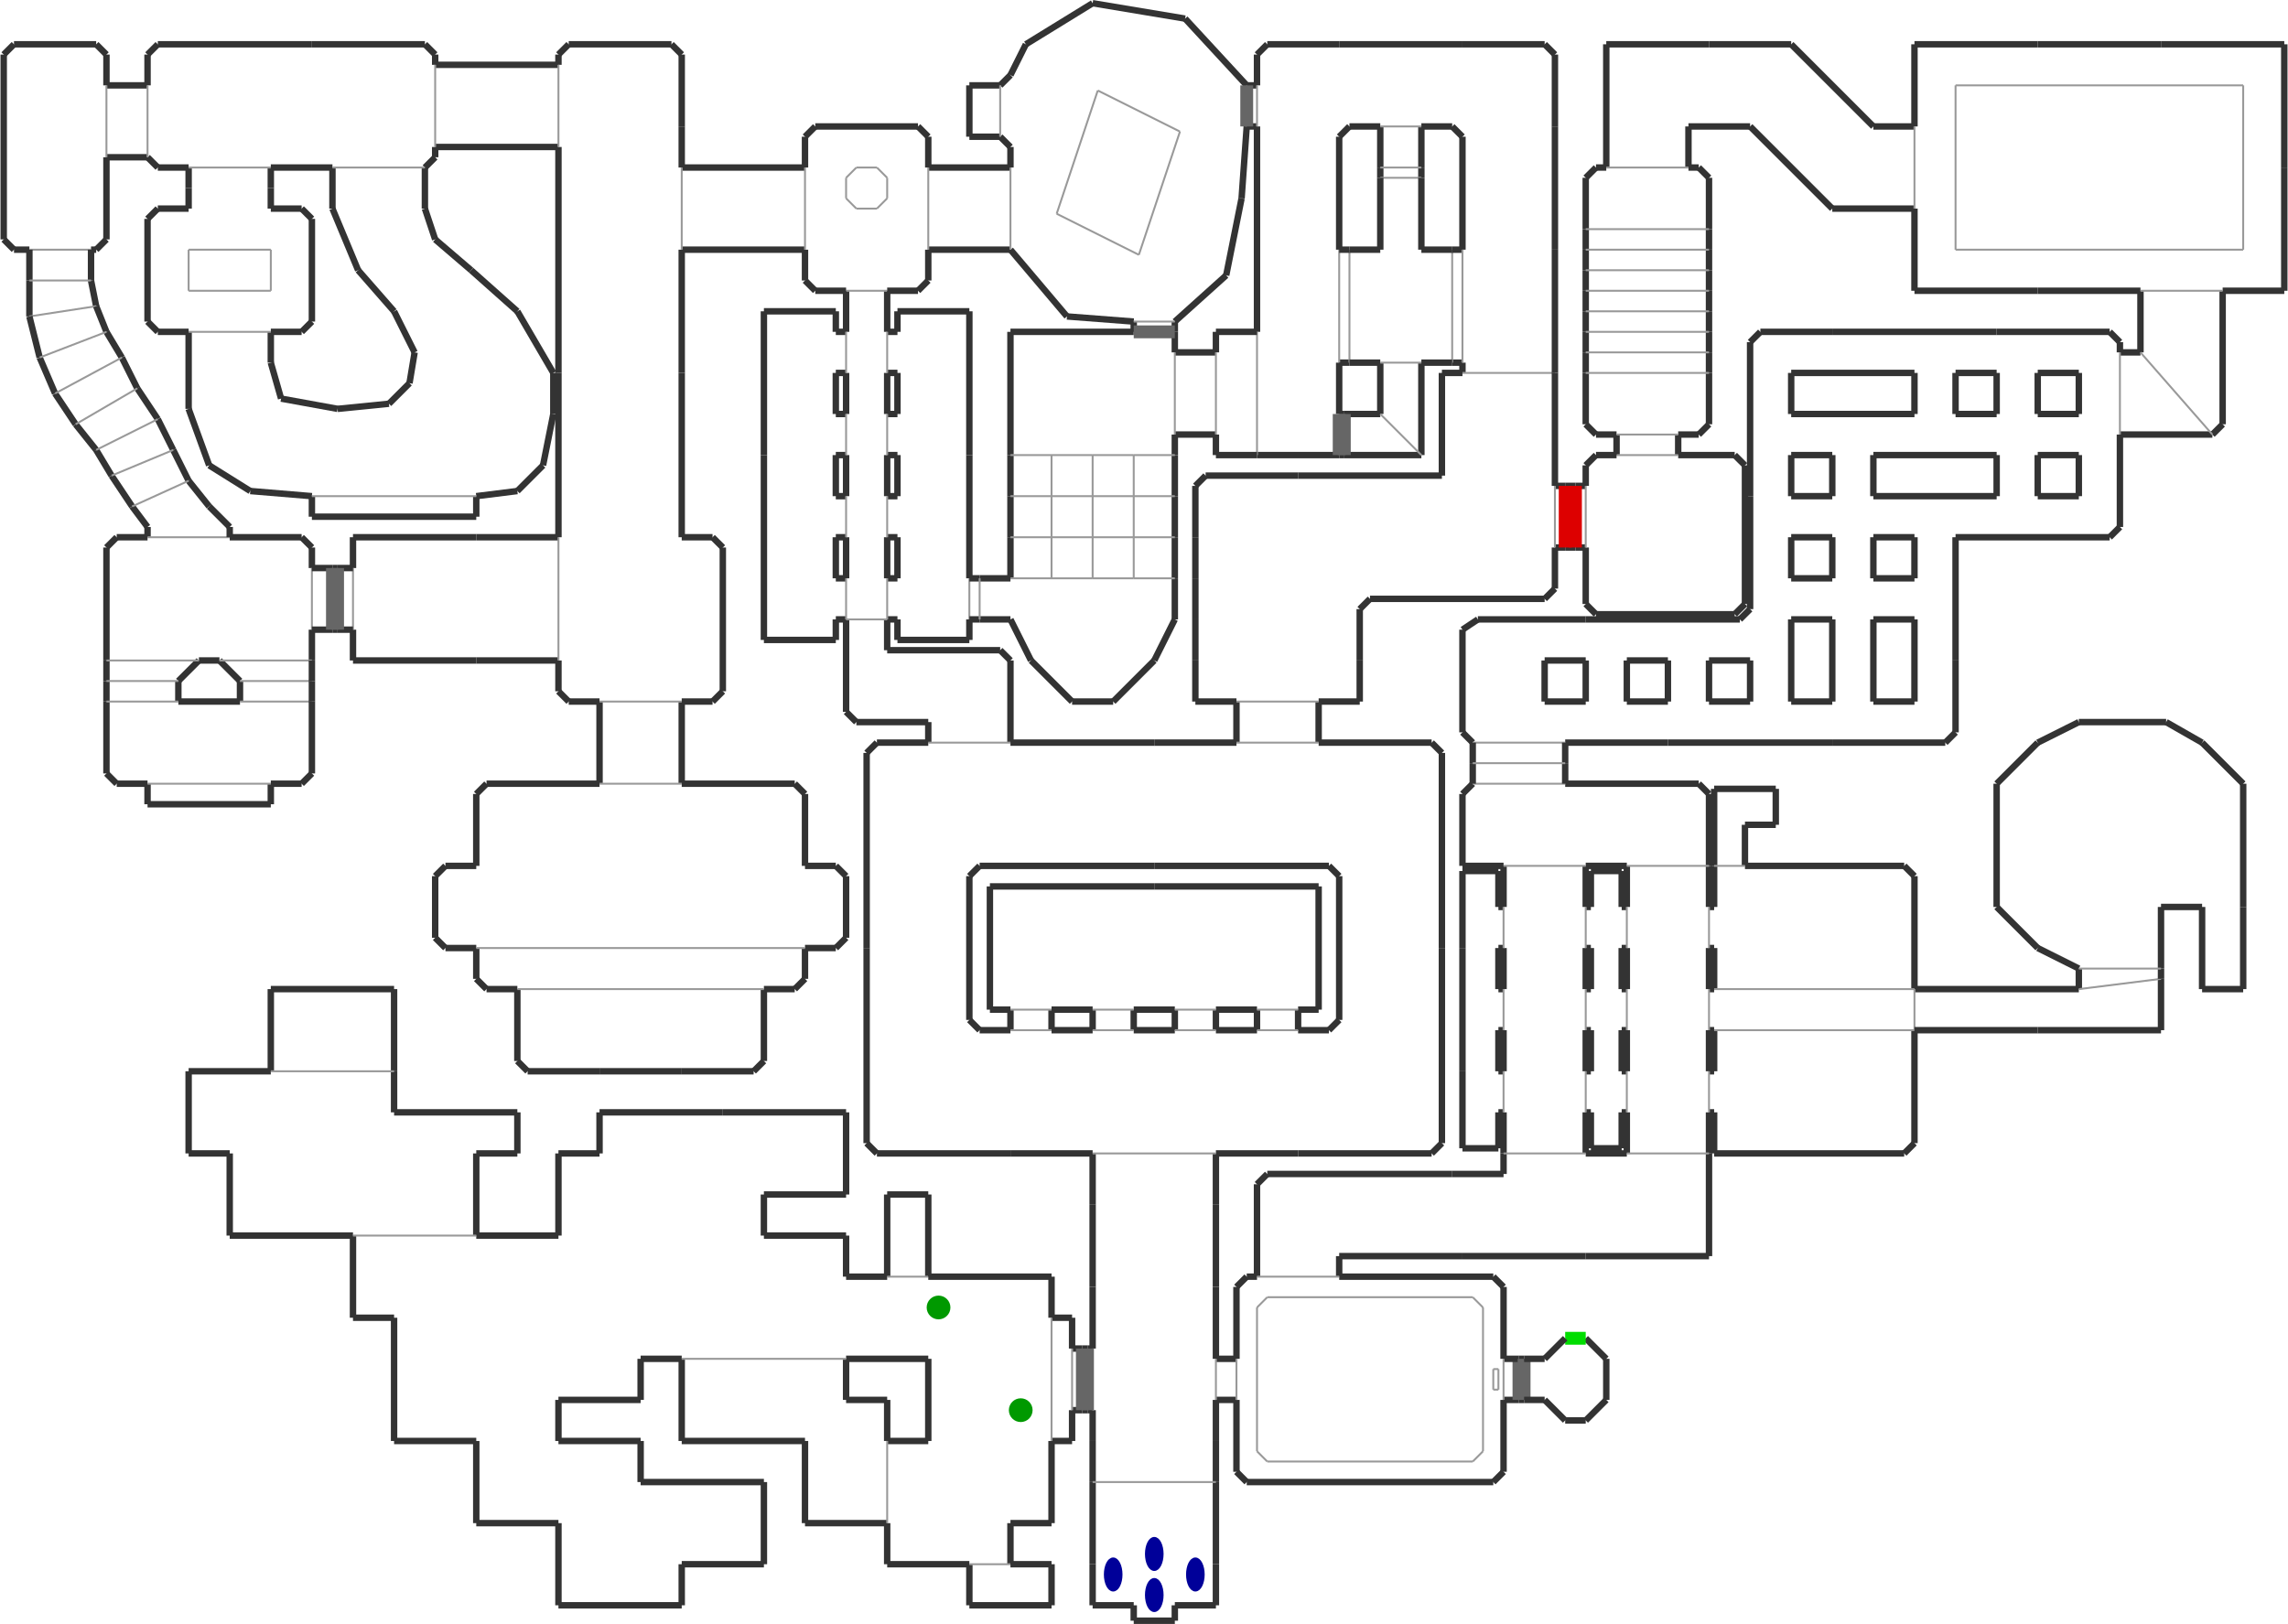 <?xml version="1.0" encoding="utf-8" ?>
<svg baseProfile="tiny" height="727" version="1.2" viewBox="0 0 3562 2530" width="1024" xmlns="http://www.w3.org/2000/svg" xmlns:ev="http://www.w3.org/2001/xml-events" xmlns:xlink="http://www.w3.org/1999/xlink"><defs /><line stroke="#333" stroke-width="10" x1="1765.0" x2="1829.0" y1="2525.0" y2="2525.0" /><line stroke="#333" stroke-width="10" x1="1829.0" x2="1829.0" y1="2525.0" y2="2501.0" /><line stroke="#333" stroke-width="10" x1="1829.0" x2="1893.0" y1="2501.0" y2="2501.0" /><line stroke="#333" stroke-width="10" x1="1893.0" x2="1893.0" y1="2501.0" y2="2437.0" /><line stroke="#333" stroke-width="10" x1="1701.0" x2="1701.0" y1="2437.0" y2="2501.0" /><line stroke="#333" stroke-width="10" x1="1701.0" x2="1765.0" y1="2501.0" y2="2501.0" /><line stroke="#333" stroke-width="10" x1="1765.0" x2="1765.0" y1="2501.0" y2="2525.0" /><line stroke="#333" stroke-width="10" x1="1701.0" x2="1701.0" y1="2309.0" y2="2437.0" /><line stroke="#333" stroke-width="10" x1="1893.0" x2="1893.0" y1="2437.0" y2="2309.0" /><line stroke="#333" stroke-width="10" x1="1893.0" x2="1893.0" y1="2309.0" y2="2245.0" /><line stroke="#333" stroke-width="10" x1="1893.0" x2="1893.0" y1="2005.0" y2="1877.0" /><line stroke="#333" stroke-width="10" x1="1701.0" x2="1701.0" y1="2245.0" y2="2309.0" /><line stroke="#333" stroke-width="10" x1="1701.0" x2="1701.0" y1="1877.0" y2="2005.0" /><line stroke="#333" stroke-width="10" x1="1893.0" x2="1893.0" y1="2245.0" y2="2181.0" /><line stroke="#333" stroke-width="10" x1="1893.0" x2="1925.0" y1="2181.0" y2="2181.0" /><line stroke="#333" stroke-width="10" x1="1925.0" x2="1925.0" y1="2181.0" y2="2293.0" /><line stroke="#333" stroke-width="10" x1="1925.0" x2="1941.0" y1="2293.0" y2="2309.0" /><line stroke="#333" stroke-width="10" x1="1941.0" x2="2325.0" y1="2309.0" y2="2309.0" /><line stroke="#333" stroke-width="10" x1="2325.0" x2="2341.0" y1="2309.0" y2="2293.0" /><line stroke="#333" stroke-width="10" x1="2341.0" x2="2341.0" y1="2293.0" y2="2181.0" /><line stroke="#333" stroke-width="10" x1="2341.0" x2="2365.0" y1="2181.0" y2="2181.0" /><line stroke="#666" stroke-width="20" x1="2365.0" x2="2365.0" y1="2181.0" y2="2117.0" /><line stroke="#333" stroke-width="10" x1="2365.0" x2="2341.0" y1="2117.0" y2="2117.0" /><line stroke="#333" stroke-width="10" x1="2341.0" x2="2341.0" y1="2117.0" y2="2005.0" /><line stroke="#333" stroke-width="10" x1="2341.0" x2="2325.0" y1="2005.0" y2="1989.0" /><line stroke="#333" stroke-width="10" x1="1941.0" x2="1925.0" y1="1989.0" y2="2005.0" /><line stroke="#333" stroke-width="10" x1="1925.0" x2="1925.0" y1="2005.0" y2="2117.0" /><line stroke="#333" stroke-width="10" x1="1925.0" x2="1893.0" y1="2117.0" y2="2117.0" /><line stroke="#333" stroke-width="10" x1="1893.0" x2="1893.0" y1="2117.0" y2="2005.0" /><line stroke="#333" stroke-width="10" x1="1893.0" x2="1893.0" y1="1877.0" y2="1797.0" /><line stroke="#333" stroke-width="10" x1="1701.0" x2="1701.0" y1="1797.0" y2="1877.0" /><line stroke="#333" stroke-width="10" x1="1701.0" x2="1701.0" y1="2005.0" y2="2101.0" /><line stroke="#333" stroke-width="10" x1="1637.0" x2="1637.0" y1="2053.0" y2="1989.0" /><line stroke="#333" stroke-width="10" x1="1701.0" x2="1701.0" y1="2197.0" y2="2245.0" /><line stroke="#333" stroke-width="10" x1="1637.0" x2="1637.0" y1="2373.0" y2="2245.0" /><line stroke="#333" stroke-width="10" x1="1445.0" x2="1381.0" y1="2245.0" y2="2245.0" /><line stroke="#333" stroke-width="10" x1="1445.0" x2="1445.0" y1="2117.0" y2="2245.0" /><line stroke="#333" stroke-width="10" x1="1317.0" x2="1445.0" y1="2117.0" y2="2117.0" /><line stroke="#333" stroke-width="10" x1="2229.0" x2="2245.0" y1="1797.0" y2="1781.0" /><line stroke="#333" stroke-width="10" x1="1349.0" x2="1365.0" y1="1781.0" y2="1797.0" /><line stroke="#333" stroke-width="10" x1="1525.0" x2="1509.0" y1="1605.0" y2="1589.0" /><line stroke="#333" stroke-width="10" x1="1573.0" x2="1525.0" y1="1605.0" y2="1605.0" /><line stroke="#333" stroke-width="10" x1="2069.0" x2="2021.0" y1="1605.0" y2="1605.0" /><line stroke="#333" stroke-width="10" x1="2085.0" x2="2069.0" y1="1589.0" y2="1605.0" /><line stroke="#333" stroke-width="10" x1="1701.0" x2="1637.0" y1="1605.0" y2="1605.0" /><line stroke="#333" stroke-width="10" x1="1701.0" x2="1701.0" y1="1573.0" y2="1605.0" /><line stroke="#333" stroke-width="10" x1="1637.0" x2="1701.0" y1="1573.0" y2="1573.0" /><line stroke="#333" stroke-width="10" x1="1637.0" x2="1637.0" y1="1605.0" y2="1573.0" /><line stroke="#333" stroke-width="10" x1="1765.0" x2="1765.0" y1="1605.0" y2="1573.0" /><line stroke="#333" stroke-width="10" x1="1765.0" x2="1829.0" y1="1573.0" y2="1573.0" /><line stroke="#333" stroke-width="10" x1="1829.0" x2="1829.0" y1="1573.0" y2="1605.0" /><line stroke="#333" stroke-width="10" x1="1829.0" x2="1765.0" y1="1605.0" y2="1605.0" /><line stroke="#333" stroke-width="10" x1="1893.0" x2="1893.0" y1="1605.0" y2="1573.0" /><line stroke="#333" stroke-width="10" x1="1893.0" x2="1957.0" y1="1573.0" y2="1573.0" /><line stroke="#333" stroke-width="10" x1="1957.0" x2="1957.0" y1="1573.0" y2="1605.0" /><line stroke="#333" stroke-width="10" x1="1957.0" x2="1893.0" y1="1605.0" y2="1605.0" /><line stroke="#333" stroke-width="10" x1="1573.0" x2="1573.0" y1="1573.0" y2="1605.0" /><line stroke="#333" stroke-width="10" x1="1541.0" x2="1573.0" y1="1573.0" y2="1573.0" /><line stroke="#333" stroke-width="10" x1="1541.0" x2="1541.0" y1="1381.0" y2="1573.0" /><line stroke="#333" stroke-width="10" x1="2053.0" x2="1797.0" y1="1381.0" y2="1381.0" /><line stroke="#333" stroke-width="10" x1="1797.0" x2="1541.0" y1="1381.0" y2="1381.0" /><line stroke="#333" stroke-width="10" x1="2021.0" x2="2021.0" y1="1605.0" y2="1573.0" /><line stroke="#333" stroke-width="10" x1="2021.0" x2="2053.0" y1="1573.0" y2="1573.0" /><line stroke="#333" stroke-width="10" x1="2053.0" x2="2053.0" y1="1573.0" y2="1381.0" /><line stroke="#333" stroke-width="10" x1="2085.0" x2="2085.0" y1="1365.0" y2="1589.0" /><line stroke="#333" stroke-width="10" x1="2069.0" x2="2085.0" y1="1349.0" y2="1365.0" /><line stroke="#333" stroke-width="10" x1="1797.0" x2="2069.0" y1="1349.0" y2="1349.0" /><line stroke="#333" stroke-width="10" x1="1525.0" x2="1797.0" y1="1349.0" y2="1349.0" /><line stroke="#333" stroke-width="10" x1="1509.0" x2="1525.0" y1="1365.0" y2="1349.0" /><line stroke="#333" stroke-width="10" x1="1509.0" x2="1509.0" y1="1589.0" y2="1365.0" /><line stroke="#999" stroke-width="3" x1="1573.0" x2="1637.0" y1="1605.0" y2="1605.0" /><line stroke="#999" stroke-width="3" x1="1701.0" x2="1765.0" y1="1605.0" y2="1605.0" /><line stroke="#999" stroke-width="3" x1="1829.0" x2="1893.0" y1="1605.0" y2="1605.0" /><line stroke="#999" stroke-width="3" x1="1957.0" x2="2021.0" y1="1605.0" y2="1605.0" /><line stroke="#999" stroke-width="3" x1="2021.0" x2="1957.0" y1="1573.0" y2="1573.0" /><line stroke="#999" stroke-width="3" x1="1893.0" x2="1829.0" y1="1573.0" y2="1573.0" /><line stroke="#999" stroke-width="3" x1="1765.0" x2="1701.0" y1="1573.0" y2="1573.0" /><line stroke="#999" stroke-width="3" x1="1637.0" x2="1573.0" y1="1573.0" y2="1573.0" /><line stroke="#333" stroke-width="10" x1="1349.0" x2="1349.0" y1="1477.0" y2="1781.0" /><line stroke="#333" stroke-width="10" x1="1349.0" x2="1349.0" y1="1173.0" y2="1477.0" /><line stroke="#333" stroke-width="10" x1="1365.0" x2="1349.0" y1="1157.0" y2="1173.0" /><line stroke="#333" stroke-width="10" x1="2245.0" x2="2245.0" y1="1781.0" y2="1477.0" /><line stroke="#333" stroke-width="10" x1="2245.0" x2="2245.0" y1="1477.0" y2="1173.0" /><line stroke="#333" stroke-width="10" x1="2245.0" x2="2229.0" y1="1173.0" y2="1157.0" /><line stroke="#333" stroke-width="10" x1="2229.0" x2="2053.0" y1="1157.0" y2="1157.0" /><line stroke="#333" stroke-width="10" x1="2053.0" x2="2053.0" y1="1157.0" y2="1093.0" /><line stroke="#333" stroke-width="10" x1="1925.0" x2="1925.0" y1="1093.0" y2="1157.0" /><line stroke="#333" stroke-width="10" x1="1925.0" x2="1797.0" y1="1157.0" y2="1157.0" /><line stroke="#333" stroke-width="10" x1="1797.0" x2="1573.0" y1="1157.0" y2="1157.0" /><line stroke="#333" stroke-width="10" x1="1573.0" x2="1573.0" y1="1157.0" y2="1029.0" /><line stroke="#333" stroke-width="10" x1="1445.0" x2="1445.0" y1="1125.0" y2="1157.0" /><line stroke="#333" stroke-width="10" x1="1445.0" x2="1365.0" y1="1157.0" y2="1157.0" /><line stroke="#333" stroke-width="10" x1="2325.0" x2="2085.0" y1="1989.0" y2="1989.0" /><line stroke="#333" stroke-width="10" x1="1957.0" x2="1941.0" y1="1989.0" y2="1989.0" /><line stroke="#333" stroke-width="10" x1="2085.0" x2="2085.0" y1="1989.0" y2="1957.0" /><line stroke="#333" stroke-width="10" x1="1957.0" x2="1957.0" y1="1845.0" y2="1989.0" /><line stroke="#333" stroke-width="10" x1="1973.0" x2="1957.0" y1="1829.0" y2="1845.0" /><line stroke="#333" stroke-width="10" x1="2261.0" x2="1973.0" y1="1829.0" y2="1829.0" /><line stroke="#333" stroke-width="10" x1="2085.0" x2="2277.0" y1="1957.0" y2="1957.0" /><line stroke="#333" stroke-width="10" x1="2277.0" x2="2469.0" y1="1957.0" y2="1957.0" /><line stroke="#333" stroke-width="10" x1="1365.0" x2="1573.0" y1="1797.0" y2="1797.0" /><line stroke="#333" stroke-width="10" x1="1573.0" x2="1701.0" y1="1797.0" y2="1797.0" /><line stroke="#333" stroke-width="10" x1="1893.0" x2="2021.0" y1="1797.0" y2="1797.0" /><line stroke="#333" stroke-width="10" x1="2021.0" x2="2229.0" y1="1797.0" y2="1797.0" /><line stroke="#333" stroke-width="10" x1="1573.0" x2="1557.0" y1="1029.0" y2="1013.0" /><line stroke="#333" stroke-width="10" x1="1557.0" x2="1381.0" y1="1013.0" y2="1013.0" /><line stroke="#333" stroke-width="10" x1="1333.0" x2="1445.0" y1="1125.0" y2="1125.0" /><line stroke="#333" stroke-width="10" x1="1317.0" x2="1333.0" y1="1109.0" y2="1125.0" /><line stroke="#333" stroke-width="10" x1="1317.0" x2="1317.0" y1="965.0" y2="1109.0" /><line stroke="#333" stroke-width="10" x1="1381.0" x2="1381.0" y1="1013.0" y2="965.0" /><line stroke="#333" stroke-width="10" x1="1381.0" x2="1397.0" y1="965.0" y2="965.0" /><line stroke="#333" stroke-width="10" x1="1397.0" x2="1397.0" y1="965.0" y2="997.0" /><line stroke="#333" stroke-width="10" x1="1397.0" x2="1509.0" y1="997.0" y2="997.0" /><line stroke="#333" stroke-width="10" x1="1509.0" x2="1509.0" y1="709.0" y2="485.0" /><line stroke="#333" stroke-width="10" x1="1301.0" x2="1317.0" y1="965.0" y2="965.0" /><line stroke="#333" stroke-width="10" x1="1301.0" x2="1301.0" y1="997.0" y2="965.0" /><line stroke="#333" stroke-width="10" x1="1189.0" x2="1301.0" y1="997.0" y2="997.0" /><line stroke="#333" stroke-width="10" x1="1189.0" x2="1189.0" y1="709.0" y2="997.0" /><line stroke="#333" stroke-width="10" x1="1189.0" x2="1189.0" y1="485.0" y2="709.0" /><line stroke="#333" stroke-width="10" x1="1301.0" x2="1189.0" y1="485.0" y2="485.0" /><line stroke="#333" stroke-width="10" x1="1301.0" x2="1301.0" y1="517.0" y2="485.0" /><line stroke="#333" stroke-width="10" x1="1317.0" x2="1301.0" y1="517.0" y2="517.0" /><line stroke="#333" stroke-width="10" x1="1317.0" x2="1317.0" y1="453.0" y2="517.0" /><line stroke="#333" stroke-width="10" x1="1509.0" x2="1397.0" y1="485.0" y2="485.0" /><line stroke="#333" stroke-width="10" x1="1397.0" x2="1397.0" y1="485.0" y2="517.0" /><line stroke="#333" stroke-width="10" x1="1397.0" x2="1381.0" y1="517.0" y2="517.0" /><line stroke="#333" stroke-width="10" x1="1381.0" x2="1381.0" y1="517.0" y2="453.0" /><line stroke="#333" stroke-width="10" x1="1317.0" x2="1301.0" y1="901.0" y2="901.0" /><line stroke="#333" stroke-width="10" x1="1301.0" x2="1301.0" y1="901.0" y2="837.0" /><line stroke="#333" stroke-width="10" x1="1301.0" x2="1317.0" y1="837.0" y2="837.0" /><line stroke="#333" stroke-width="10" x1="1317.0" x2="1317.0" y1="837.0" y2="901.0" /><line stroke="#333" stroke-width="10" x1="1397.0" x2="1381.0" y1="901.0" y2="901.0" /><line stroke="#333" stroke-width="10" x1="1381.0" x2="1381.0" y1="901.0" y2="837.0" /><line stroke="#333" stroke-width="10" x1="1381.0" x2="1397.0" y1="837.0" y2="837.0" /><line stroke="#333" stroke-width="10" x1="1397.0" x2="1397.0" y1="837.0" y2="901.0" /><line stroke="#333" stroke-width="10" x1="1317.0" x2="1301.0" y1="773.0" y2="773.0" /><line stroke="#333" stroke-width="10" x1="1301.0" x2="1301.0" y1="773.0" y2="709.0" /><line stroke="#333" stroke-width="10" x1="1301.0" x2="1317.0" y1="709.0" y2="709.0" /><line stroke="#333" stroke-width="10" x1="1317.0" x2="1317.0" y1="709.0" y2="773.0" /><line stroke="#333" stroke-width="10" x1="1397.0" x2="1381.0" y1="773.0" y2="773.0" /><line stroke="#333" stroke-width="10" x1="1381.0" x2="1381.0" y1="773.0" y2="709.0" /><line stroke="#333" stroke-width="10" x1="1381.0" x2="1397.0" y1="709.0" y2="709.0" /><line stroke="#333" stroke-width="10" x1="1397.0" x2="1397.0" y1="709.0" y2="773.0" /><line stroke="#333" stroke-width="10" x1="1317.0" x2="1301.0" y1="645.0" y2="645.0" /><line stroke="#333" stroke-width="10" x1="1301.0" x2="1301.0" y1="645.0" y2="581.0" /><line stroke="#333" stroke-width="10" x1="1301.0" x2="1317.0" y1="581.0" y2="581.0" /><line stroke="#333" stroke-width="10" x1="1317.0" x2="1317.0" y1="581.0" y2="645.0" /><line stroke="#333" stroke-width="10" x1="1397.0" x2="1381.0" y1="645.0" y2="645.0" /><line stroke="#333" stroke-width="10" x1="1381.0" x2="1381.0" y1="645.0" y2="581.0" /><line stroke="#333" stroke-width="10" x1="1381.0" x2="1397.0" y1="581.0" y2="581.0" /><line stroke="#333" stroke-width="10" x1="1397.0" x2="1397.0" y1="581.0" y2="645.0" /><line stroke="#999" stroke-width="3" x1="1317.0" x2="1381.0" y1="965.0" y2="965.0" /><line stroke="#999" stroke-width="3" x1="1381.0" x2="1317.0" y1="453.0" y2="453.0" /><line stroke="#333" stroke-width="10" x1="1381.0" x2="1429.0" y1="453.0" y2="453.0" /><line stroke="#333" stroke-width="10" x1="1429.0" x2="1445.0" y1="453.0" y2="437.0" /><line stroke="#333" stroke-width="10" x1="1445.0" x2="1445.0" y1="437.0" y2="389.0" /><line stroke="#333" stroke-width="10" x1="1445.0" x2="1573.0" y1="389.0" y2="389.0" /><line stroke="#333" stroke-width="10" x1="1573.0" x2="1445.0" y1="261.0" y2="261.0" /><line stroke="#333" stroke-width="10" x1="1445.0" x2="1445.0" y1="261.0" y2="213.0" /><line stroke="#333" stroke-width="10" x1="1445.0" x2="1429.0" y1="213.0" y2="197.0" /><line stroke="#333" stroke-width="10" x1="1429.0" x2="1269.0" y1="197.0" y2="197.0" /><line stroke="#333" stroke-width="10" x1="1269.0" x2="1253.0" y1="197.0" y2="213.0" /><line stroke="#333" stroke-width="10" x1="1253.0" x2="1253.0" y1="213.0" y2="261.0" /><line stroke="#333" stroke-width="10" x1="1253.0" x2="1061.0" y1="261.0" y2="261.0" /><line stroke="#333" stroke-width="10" x1="1061.0" x2="1253.0" y1="389.0" y2="389.0" /><line stroke="#333" stroke-width="10" x1="1253.0" x2="1253.0" y1="389.0" y2="437.0" /><line stroke="#333" stroke-width="10" x1="1253.0" x2="1269.0" y1="437.0" y2="453.0" /><line stroke="#333" stroke-width="10" x1="1269.0" x2="1317.0" y1="453.0" y2="453.0" /><line stroke="#999" stroke-width="3" x1="1333.0" x2="1365.0" y1="325.0" y2="325.0" /><line stroke="#999" stroke-width="3" x1="1365.0" x2="1381.0" y1="325.0" y2="309.0" /><line stroke="#999" stroke-width="3" x1="1381.0" x2="1381.0" y1="309.0" y2="277.0" /><line stroke="#999" stroke-width="3" x1="1381.0" x2="1365.0" y1="277.0" y2="261.0" /><line stroke="#999" stroke-width="3" x1="1365.0" x2="1333.0" y1="261.0" y2="261.0" /><line stroke="#999" stroke-width="3" x1="1333.0" x2="1317.0" y1="261.0" y2="277.0" /><line stroke="#999" stroke-width="3" x1="1317.0" x2="1317.0" y1="277.0" y2="309.0" /><line stroke="#999" stroke-width="3" x1="1317.0" x2="1333.0" y1="309.0" y2="325.0" /><line stroke="#333" stroke-width="10" x1="1061.0" x2="1061.0" y1="581.0" y2="389.0" /><line stroke="#333" stroke-width="10" x1="1061.0" x2="1061.0" y1="837.0" y2="581.0" /><line stroke="#333" stroke-width="10" x1="1109.0" x2="1061.0" y1="837.0" y2="837.0" /><line stroke="#333" stroke-width="10" x1="1125.0" x2="1125.0" y1="1077.0" y2="853.0" /><line stroke="#333" stroke-width="10" x1="1061.0" x2="1109.0" y1="1093.0" y2="1093.0" /><line stroke="#333" stroke-width="10" x1="869.0" x2="869.0" y1="581.0" y2="837.0" /><line stroke="#333" stroke-width="10" x1="869.0" x2="741.0" y1="837.0" y2="837.0" /><line stroke="#333" stroke-width="10" x1="741.0" x2="549.0" y1="837.0" y2="837.0" /><line stroke="#333" stroke-width="10" x1="1061.0" x2="1061.0" y1="1221.0" y2="1093.0" /><line stroke="#333" stroke-width="10" x1="933.0" x2="933.0" y1="1093.0" y2="1221.0" /><line stroke="#333" stroke-width="10" x1="869.0" x2="869.0" y1="1029.0" y2="1077.0" /><line stroke="#333" stroke-width="10" x1="885.0" x2="933.0" y1="1093.0" y2="1093.0" /><line stroke="#333" stroke-width="10" x1="741.0" x2="869.0" y1="1029.0" y2="1029.0" /><line stroke="#333" stroke-width="10" x1="549.0" x2="741.0" y1="1029.0" y2="1029.0" /><line stroke="#333" stroke-width="10" x1="549.0" x2="549.0" y1="981.0" y2="1029.0" /><line stroke="#333" stroke-width="10" x1="549.0" x2="549.0" y1="837.0" y2="885.0" /><line stroke="#333" stroke-width="10" x1="869.0" x2="869.0" y1="325.0" y2="581.0" /><line stroke="#333" stroke-width="10" x1="869.0" x2="869.0" y1="229.0" y2="325.0" /><line stroke="#333" stroke-width="10" x1="869.0" x2="869.0" y1="85.0" y2="101.0" /><line stroke="#333" stroke-width="10" x1="885.0" x2="869.0" y1="69.0" y2="85.0" /><line stroke="#333" stroke-width="10" x1="1045.0" x2="885.0" y1="69.0" y2="69.0" /><line stroke="#333" stroke-width="10" x1="1061.0" x2="1045.0" y1="85.0" y2="69.0" /><line stroke="#333" stroke-width="10" x1="1061.0" x2="1061.0" y1="261.0" y2="197.0" /><line stroke="#333" stroke-width="10" x1="1061.0" x2="1061.0" y1="197.0" y2="85.0" /><line stroke="#333" stroke-width="10" x1="677.0" x2="869.0" y1="229.0" y2="229.0" /><line stroke="#333" stroke-width="10" x1="869.0" x2="677.0" y1="101.0" y2="101.0" /><line stroke="#333" stroke-width="10" x1="677.0" x2="677.0" y1="101.0" y2="85.0" /><line stroke="#333" stroke-width="10" x1="677.0" x2="661.0" y1="85.0" y2="69.0" /><line stroke="#333" stroke-width="10" x1="661.0" x2="485.0" y1="69.0" y2="69.0" /><line stroke="#333" stroke-width="10" x1="485.0" x2="245.0" y1="69.0" y2="69.0" /><line stroke="#333" stroke-width="10" x1="245.0" x2="229.0" y1="69.0" y2="85.0" /><line stroke="#333" stroke-width="10" x1="677.0" x2="677.0" y1="245.0" y2="229.0" /><line stroke="#333" stroke-width="10" x1="661.0" x2="677.0" y1="261.0" y2="245.0" /><line stroke="#333" stroke-width="10" x1="165.0" x2="149.0" y1="85.0" y2="69.0" /><line stroke="#333" stroke-width="10" x1="229.0" x2="229.0" y1="85.0" y2="133.0" /><line stroke="#333" stroke-width="10" x1="229.0" x2="165.0" y1="133.0" y2="133.0" /><line stroke="#333" stroke-width="10" x1="165.0" x2="165.0" y1="133.0" y2="85.0" /><line stroke="#333" stroke-width="10" x1="149.0" x2="21.0" y1="69.0" y2="69.0" /><line stroke="#333" stroke-width="10" x1="21.0" x2="5.0" y1="69.0" y2="85.0" /><line stroke="#333" stroke-width="10" x1="5.0" x2="5.0" y1="85.0" y2="373.0" /><line stroke="#333" stroke-width="10" x1="5.0" x2="21.0" y1="373.0" y2="389.0" /><line stroke="#333" stroke-width="10" x1="149.0" x2="165.0" y1="389.0" y2="373.0" /><line stroke="#333" stroke-width="10" x1="165.0" x2="165.0" y1="373.0" y2="245.0" /><line stroke="#333" stroke-width="10" x1="165.0" x2="229.0" y1="245.0" y2="245.0" /><line stroke="#333" stroke-width="10" x1="229.0" x2="245.0" y1="245.0" y2="261.0" /><line stroke="#333" stroke-width="10" x1="245.0" x2="293.0" y1="261.0" y2="261.0" /><line stroke="#333" stroke-width="10" x1="421.0" x2="421.0" y1="325.0" y2="293.0" /><line stroke="#333" stroke-width="10" x1="421.0" x2="421.0" y1="293.0" y2="261.0" /><line stroke="#333" stroke-width="10" x1="293.0" x2="293.0" y1="261.0" y2="293.0" /><line stroke="#333" stroke-width="10" x1="293.0" x2="293.0" y1="293.0" y2="325.0" /><line stroke="#333" stroke-width="10" x1="469.0" x2="421.0" y1="325.0" y2="325.0" /><line stroke="#333" stroke-width="10" x1="485.0" x2="469.0" y1="341.0" y2="325.0" /><line stroke="#333" stroke-width="10" x1="485.0" x2="485.0" y1="501.0" y2="341.0" /><line stroke="#333" stroke-width="10" x1="469.0" x2="485.0" y1="517.0" y2="501.0" /><line stroke="#333" stroke-width="10" x1="293.0" x2="245.0" y1="325.0" y2="325.0" /><line stroke="#333" stroke-width="10" x1="245.0" x2="229.0" y1="325.0" y2="341.0" /><line stroke="#333" stroke-width="10" x1="229.0" x2="229.0" y1="341.0" y2="501.0" /><line stroke="#333" stroke-width="10" x1="229.0" x2="245.0" y1="501.0" y2="517.0" /><line stroke="#333" stroke-width="10" x1="245.0" x2="293.0" y1="517.0" y2="517.0" /><line stroke="#333" stroke-width="10" x1="293.0" x2="293.0" y1="517.0" y2="637.0" /><line stroke="#333" stroke-width="10" x1="293.0" x2="325.0" y1="637.0" y2="725.0" /><line stroke="#333" stroke-width="10" x1="325.0" x2="389.0" y1="725.0" y2="765.0" /><line stroke="#333" stroke-width="10" x1="389.0" x2="485.0" y1="765.0" y2="773.0" /><line stroke="#333" stroke-width="10" x1="421.0" x2="469.0" y1="517.0" y2="517.0" /><line stroke="#333" stroke-width="10" x1="421.0" x2="421.0" y1="565.0" y2="517.0" /><line stroke="#333" stroke-width="10" x1="437.0" x2="421.0" y1="621.0" y2="565.0" /><line stroke="#333" stroke-width="10" x1="525.0" x2="437.0" y1="637.0" y2="621.0" /><line stroke="#333" stroke-width="10" x1="605.0" x2="525.0" y1="629.0" y2="637.0" /><line stroke="#333" stroke-width="10" x1="637.0" x2="605.0" y1="597.0" y2="629.0" /><line stroke="#333" stroke-width="10" x1="613.0" x2="645.0" y1="485.0" y2="549.0" /><line stroke="#333" stroke-width="10" x1="645.0" x2="637.0" y1="549.0" y2="597.0" /><line stroke="#333" stroke-width="10" x1="557.0" x2="613.0" y1="421.0" y2="485.0" /><line stroke="#333" stroke-width="10" x1="517.0" x2="557.0" y1="325.0" y2="421.0" /><line stroke="#333" stroke-width="10" x1="741.0" x2="805.0" y1="773.0" y2="765.0" /><line stroke="#333" stroke-width="10" x1="805.0" x2="845.0" y1="765.0" y2="725.0" /><line stroke="#333" stroke-width="10" x1="845.0" x2="861.0" y1="725.0" y2="645.0" /><line stroke="#333" stroke-width="10" x1="677.0" x2="661.0" y1="373.0" y2="325.0" /><line stroke="#333" stroke-width="10" x1="661.0" x2="661.0" y1="325.0" y2="261.0" /><line stroke="#999" stroke-width="3" x1="869.0" x2="869.0" y1="101.0" y2="229.0" /><line stroke="#999" stroke-width="3" x1="229.0" x2="229.0" y1="133.0" y2="245.0" /><line stroke="#999" stroke-width="3" x1="293.0" x2="421.0" y1="517.0" y2="517.0" /><line stroke="#333" stroke-width="10" x1="485.0" x2="485.0" y1="885.0" y2="853.0" /><line stroke="#333" stroke-width="10" x1="485.0" x2="469.0" y1="853.0" y2="837.0" /><line stroke="#333" stroke-width="10" x1="181.0" x2="165.0" y1="837.0" y2="853.0" /><line stroke="#333" stroke-width="10" x1="165.0" x2="181.0" y1="1205.0" y2="1221.0" /><line stroke="#333" stroke-width="10" x1="469.0" x2="485.0" y1="1221.0" y2="1205.0" /><line stroke="#999" stroke-width="3" x1="933.0" x2="1061.0" y1="1093.0" y2="1093.0" /><line stroke="#333" stroke-width="10" x1="1237.0" x2="1061.0" y1="1221.0" y2="1221.0" /><line stroke="#333" stroke-width="10" x1="1253.0" x2="1237.0" y1="1237.0" y2="1221.0" /><line stroke="#333" stroke-width="10" x1="1253.0" x2="1253.0" y1="1349.0" y2="1237.0" /><line stroke="#333" stroke-width="10" x1="1301.0" x2="1253.0" y1="1349.0" y2="1349.0" /><line stroke="#333" stroke-width="10" x1="1317.0" x2="1301.0" y1="1365.0" y2="1349.0" /><line stroke="#333" stroke-width="10" x1="1317.0" x2="1317.0" y1="1461.0" y2="1365.0" /><line stroke="#333" stroke-width="10" x1="1301.0" x2="1317.0" y1="1477.0" y2="1461.0" /><line stroke="#333" stroke-width="10" x1="1253.0" x2="1301.0" y1="1477.0" y2="1477.0" /><line stroke="#333" stroke-width="10" x1="1253.0" x2="1253.0" y1="1525.0" y2="1477.0" /><line stroke="#333" stroke-width="10" x1="1237.0" x2="1253.0" y1="1541.0" y2="1525.0" /><line stroke="#333" stroke-width="10" x1="1189.0" x2="1237.0" y1="1541.0" y2="1541.0" /><line stroke="#333" stroke-width="10" x1="1189.0" x2="1189.0" y1="1653.0" y2="1541.0" /><line stroke="#333" stroke-width="10" x1="1173.0" x2="1189.0" y1="1669.0" y2="1653.0" /><line stroke="#333" stroke-width="10" x1="805.0" x2="821.0" y1="1653.0" y2="1669.0" /><line stroke="#333" stroke-width="10" x1="805.0" x2="805.0" y1="1541.0" y2="1653.0" /><line stroke="#333" stroke-width="10" x1="757.0" x2="805.0" y1="1541.0" y2="1541.0" /><line stroke="#333" stroke-width="10" x1="741.0" x2="757.0" y1="1525.0" y2="1541.0" /><line stroke="#333" stroke-width="10" x1="741.0" x2="741.0" y1="1477.0" y2="1525.0" /><line stroke="#333" stroke-width="10" x1="693.0" x2="741.0" y1="1477.0" y2="1477.0" /><line stroke="#333" stroke-width="10" x1="677.0" x2="693.0" y1="1461.0" y2="1477.0" /><line stroke="#333" stroke-width="10" x1="677.0" x2="677.0" y1="1365.0" y2="1461.0" /><line stroke="#333" stroke-width="10" x1="693.0" x2="677.0" y1="1349.0" y2="1365.0" /><line stroke="#333" stroke-width="10" x1="741.0" x2="693.0" y1="1349.0" y2="1349.0" /><line stroke="#333" stroke-width="10" x1="741.0" x2="741.0" y1="1237.0" y2="1349.0" /><line stroke="#333" stroke-width="10" x1="757.0" x2="741.0" y1="1221.0" y2="1237.0" /><line stroke="#333" stroke-width="10" x1="933.0" x2="757.0" y1="1221.0" y2="1221.0" /><line stroke="#333" stroke-width="10" x1="2053.0" x2="2117.0" y1="1093.0" y2="1093.0" /><line stroke="#333" stroke-width="10" x1="1861.0" x2="1925.0" y1="1093.0" y2="1093.0" /><line stroke="#333" stroke-width="10" x1="1861.0" x2="1861.0" y1="837.0" y2="901.0" /><line stroke="#333" stroke-width="10" x1="2245.0" x2="2021.0" y1="741.0" y2="741.0" /><line stroke="#333" stroke-width="10" x1="2021.0" x2="1877.0" y1="741.0" y2="741.0" /><line stroke="#333" stroke-width="10" x1="1877.0" x2="1861.0" y1="741.0" y2="757.0" /><line stroke="#333" stroke-width="10" x1="1861.0" x2="1861.0" y1="757.0" y2="837.0" /><line stroke="#333" stroke-width="10" x1="2117.0" x2="2117.0" y1="1029.0" y2="949.0" /><line stroke="#333" stroke-width="10" x1="2117.0" x2="2133.0" y1="949.0" y2="933.0" /><line stroke="#333" stroke-width="10" x1="2133.0" x2="2405.0" y1="933.0" y2="933.0" /><line stroke="#333" stroke-width="10" x1="2405.0" x2="2421.0" y1="933.0" y2="917.0" /><line stroke="#333" stroke-width="10" x1="2421.0" x2="2421.0" y1="917.0" y2="853.0" /><line stroke="#333" stroke-width="10" x1="2245.0" x2="2245.0" y1="581.0" y2="741.0" /><line stroke="#333" stroke-width="10" x1="2277.0" x2="2245.0" y1="581.0" y2="581.0" /><line stroke="#333" stroke-width="10" x1="2277.0" x2="2277.0" y1="565.0" y2="581.0" /><line stroke="#333" stroke-width="10" x1="1957.0" x2="2085.0" y1="709.0" y2="709.0" /><line stroke="#333" stroke-width="10" x1="2085.0" x2="2101.0" y1="565.0" y2="565.0" /><line stroke="#333" stroke-width="10" x1="2261.0" x2="2277.0" y1="565.0" y2="565.0" /><line stroke="#999" stroke-width="3" x1="2261.0" x2="2261.0" y1="389.0" y2="565.0" /><line stroke="#999" stroke-width="3" x1="2101.0" x2="2101.0" y1="565.0" y2="389.0" /><line stroke="#999" stroke-width="3" x1="2085.0" x2="2085.0" y1="389.0" y2="565.0" /><line stroke="#333" stroke-width="10" x1="2277.0" x2="2261.0" y1="389.0" y2="389.0" /><line stroke="#333" stroke-width="10" x1="2101.0" x2="2085.0" y1="389.0" y2="389.0" /><line stroke="#333" stroke-width="10" x1="2277.0" x2="2277.0" y1="213.0" y2="389.0" /><line stroke="#333" stroke-width="10" x1="2261.0" x2="2277.0" y1="197.0" y2="213.0" /><line stroke="#333" stroke-width="10" x1="2213.0" x2="2261.0" y1="197.0" y2="197.0" /><line stroke="#333" stroke-width="10" x1="2213.0" x2="2213.0" y1="261.0" y2="197.0" /><line stroke="#333" stroke-width="10" x1="2149.0" x2="2149.0" y1="197.0" y2="261.0" /><line stroke="#333" stroke-width="10" x1="2101.0" x2="2149.0" y1="197.0" y2="197.0" /><line stroke="#333" stroke-width="10" x1="2085.0" x2="2101.0" y1="213.0" y2="197.0" /><line stroke="#333" stroke-width="10" x1="2085.0" x2="2085.0" y1="389.0" y2="213.0" /><line stroke="#333" stroke-width="10" x1="2277.0" x2="2085.0" y1="69.0" y2="69.0" /><line stroke="#333" stroke-width="10" x1="2421.0" x2="2421.0" y1="389.0" y2="197.0" /><line stroke="#333" stroke-width="10" x1="2421.0" x2="2421.0" y1="197.0" y2="85.0" /><line stroke="#333" stroke-width="10" x1="2421.0" x2="2405.0" y1="85.0" y2="69.0" /><line stroke="#333" stroke-width="10" x1="2405.0" x2="2277.0" y1="69.0" y2="69.0" /><line stroke="#333" stroke-width="10" x1="2085.0" x2="1973.0" y1="69.0" y2="69.0" /><line stroke="#333" stroke-width="10" x1="1973.0" x2="1957.0" y1="69.0" y2="85.0" /><line stroke="#333" stroke-width="10" x1="1957.0" x2="1957.0" y1="197.0" y2="325.0" /><line stroke="#333" stroke-width="10" x1="1957.0" x2="1957.0" y1="325.0" y2="517.0" /><line stroke="#333" stroke-width="10" x1="1829.0" x2="1829.0" y1="549.0" y2="517.0" /><line stroke="#333" stroke-width="10" x1="1573.0" x2="1573.0" y1="517.0" y2="709.0" /><line stroke="#333" stroke-width="10" x1="1573.0" x2="1573.0" y1="709.0" y2="773.0" /><line stroke="#333" stroke-width="10" x1="1573.0" x2="1573.0" y1="773.0" y2="837.0" /><line stroke="#333" stroke-width="10" x1="1573.0" x2="1573.0" y1="837.0" y2="901.0" /><line stroke="#333" stroke-width="10" x1="1829.0" x2="1829.0" y1="965.0" y2="901.0" /><line stroke="#333" stroke-width="10" x1="1829.0" x2="1829.0" y1="709.0" y2="677.0" /><line stroke="#333" stroke-width="10" x1="1829.0" x2="1829.0" y1="773.0" y2="709.0" /><line stroke="#333" stroke-width="10" x1="1829.0" x2="1829.0" y1="837.0" y2="773.0" /><line stroke="#333" stroke-width="10" x1="1829.0" x2="1829.0" y1="901.0" y2="837.0" /><line stroke="#333" stroke-width="10" x1="1573.0" x2="1661.0" y1="389.0" y2="493.0" /><line stroke="#333" stroke-width="10" x1="1829.0" x2="1909.0" y1="501.0" y2="429.0" /><line stroke="#333" stroke-width="10" x1="1909.0" x2="1933.0" y1="429.0" y2="309.0" /><line stroke="#333" stroke-width="10" x1="1941.0" x2="1845.0" y1="133.0" y2="29.0" /><line stroke="#333" stroke-width="10" x1="1597.0" x2="1573.0" y1="69.0" y2="117.0" /><line stroke="#333" stroke-width="10" x1="1573.0" x2="1557.0" y1="117.0" y2="133.0" /><line stroke="#333" stroke-width="10" x1="1557.0" x2="1509.0" y1="133.0" y2="133.0" /><line stroke="#333" stroke-width="10" x1="1509.0" x2="1509.0" y1="133.0" y2="213.0" /><line stroke="#333" stroke-width="10" x1="1509.0" x2="1557.0" y1="213.0" y2="213.0" /><line stroke="#333" stroke-width="10" x1="1557.0" x2="1573.0" y1="213.0" y2="229.0" /><line stroke="#999" stroke-width="3" x1="1573.0" x2="1573.0" y1="389.0" y2="261.0" /><line stroke="#333" stroke-width="10" x1="1573.0" x2="1573.0" y1="229.0" y2="261.0" /><line stroke="#333" stroke-width="10" x1="2421.0" x2="2437.0" y1="853.0" y2="853.0" /><line stroke="#333" stroke-width="10" x1="2437.0" x2="2421.0" y1="757.0" y2="757.0" /><line stroke="#999" stroke-width="3" x1="2277.0" x2="2277.0" y1="565.0" y2="389.0" /><line stroke="#333" stroke-width="10" x1="2437.0" x2="2453.0" y1="853.0" y2="853.0" /><line stroke="#333" stroke-width="10" x1="2453.0" x2="2469.0" y1="853.0" y2="853.0" /><line stroke="#333" stroke-width="10" x1="2469.0" x2="2453.0" y1="757.0" y2="757.0" /><line stroke="#333" stroke-width="10" x1="2453.0" x2="2437.0" y1="757.0" y2="757.0" /><line stroke="#333" stroke-width="10" x1="2469.0" x2="2469.0" y1="853.0" y2="941.0" /><line stroke="#333" stroke-width="10" x1="2701.0" x2="2613.0" y1="709.0" y2="709.0" /><line stroke="#333" stroke-width="10" x1="2517.0" x2="2517.0" y1="677.0" y2="709.0" /><line stroke="#333" stroke-width="10" x1="2485.0" x2="2517.0" y1="677.0" y2="677.0" /><line stroke="#333" stroke-width="10" x1="2469.0" x2="2485.0" y1="661.0" y2="677.0" /><line stroke="#333" stroke-width="10" x1="2485.0" x2="2469.0" y1="261.0" y2="277.0" /><line stroke="#333" stroke-width="10" x1="2501.0" x2="2485.0" y1="261.0" y2="261.0" /><line stroke="#333" stroke-width="10" x1="2613.0" x2="2613.0" y1="709.0" y2="677.0" /><line stroke="#333" stroke-width="10" x1="2613.0" x2="2645.0" y1="677.0" y2="677.0" /><line stroke="#333" stroke-width="10" x1="2645.0" x2="2661.0" y1="677.0" y2="661.0" /><line stroke="#333" stroke-width="10" x1="2661.0" x2="2645.0" y1="277.0" y2="261.0" /><line stroke="#333" stroke-width="10" x1="2645.0" x2="2629.0" y1="261.0" y2="261.0" /><line stroke="#333" stroke-width="10" x1="2661.0" x2="2661.0" y1="661.0" y2="581.0" /><line stroke="#333" stroke-width="10" x1="2661.0" x2="2661.0" y1="581.0" y2="549.0" /><line stroke="#333" stroke-width="10" x1="2661.0" x2="2661.0" y1="549.0" y2="517.0" /><line stroke="#333" stroke-width="10" x1="2661.0" x2="2661.0" y1="517.0" y2="485.0" /><line stroke="#333" stroke-width="10" x1="2661.0" x2="2661.0" y1="485.0" y2="453.0" /><line stroke="#333" stroke-width="10" x1="2661.0" x2="2661.0" y1="453.0" y2="421.0" /><line stroke="#333" stroke-width="10" x1="2661.0" x2="2661.0" y1="421.0" y2="389.0" /><line stroke="#333" stroke-width="10" x1="2661.0" x2="2661.0" y1="389.0" y2="357.0" /><line stroke="#333" stroke-width="10" x1="2661.0" x2="2661.0" y1="357.0" y2="277.0" /><line stroke="#333" stroke-width="10" x1="2469.0" x2="2469.0" y1="277.0" y2="357.0" /><line stroke="#333" stroke-width="10" x1="2469.0" x2="2469.0" y1="357.0" y2="389.0" /><line stroke="#333" stroke-width="10" x1="2469.0" x2="2469.0" y1="389.0" y2="421.0" /><line stroke="#333" stroke-width="10" x1="2469.0" x2="2469.0" y1="421.0" y2="453.0" /><line stroke="#333" stroke-width="10" x1="2469.0" x2="2469.0" y1="453.0" y2="485.0" /><line stroke="#333" stroke-width="10" x1="2469.0" x2="2469.0" y1="485.0" y2="517.0" /><line stroke="#333" stroke-width="10" x1="2469.0" x2="2469.0" y1="517.0" y2="549.0" /><line stroke="#333" stroke-width="10" x1="2469.0" x2="2469.0" y1="549.0" y2="581.0" /><line stroke="#333" stroke-width="10" x1="2469.0" x2="2469.0" y1="581.0" y2="661.0" /><line stroke="#999" stroke-width="3" x1="2469.0" x2="2661.0" y1="581.0" y2="581.0" /><line stroke="#999" stroke-width="3" x1="2661.0" x2="2469.0" y1="549.0" y2="549.0" /><line stroke="#999" stroke-width="3" x1="2469.0" x2="2661.0" y1="517.0" y2="517.0" /><line stroke="#999" stroke-width="3" x1="2661.0" x2="2469.0" y1="485.0" y2="485.0" /><line stroke="#999" stroke-width="3" x1="2469.0" x2="2661.0" y1="453.0" y2="453.0" /><line stroke="#999" stroke-width="3" x1="2661.0" x2="2469.0" y1="421.0" y2="421.0" /><line stroke="#999" stroke-width="3" x1="2469.0" x2="2661.0" y1="389.0" y2="389.0" /><line stroke="#999" stroke-width="3" x1="2661.0" x2="2469.0" y1="357.0" y2="357.0" /><line stroke="#333" stroke-width="10" x1="2629.0" x2="2629.0" y1="261.0" y2="197.0" /><line stroke="#333" stroke-width="10" x1="2501.0" x2="2501.0" y1="69.0" y2="261.0" /><line stroke="#333" stroke-width="10" x1="2661.0" x2="2501.0" y1="69.0" y2="69.0" /><line stroke="#333" stroke-width="10" x1="2789.0" x2="2661.0" y1="69.0" y2="69.0" /><line stroke="#333" stroke-width="10" x1="2629.0" x2="2725.0" y1="197.0" y2="197.0" /><line stroke="#333" stroke-width="10" x1="2917.0" x2="2789.0" y1="197.0" y2="69.0" /><line stroke="#333" stroke-width="10" x1="2725.0" x2="2853.0" y1="197.0" y2="325.0" /><line stroke="#333" stroke-width="10" x1="2853.0" x2="2981.0" y1="325.0" y2="325.0" /><line stroke="#333" stroke-width="10" x1="2981.0" x2="2917.0" y1="197.0" y2="197.0" /><line stroke="#333" stroke-width="10" x1="3557.0" x2="3365.0" y1="69.0" y2="69.0" /><line stroke="#333" stroke-width="10" x1="3365.0" x2="3173.0" y1="69.0" y2="69.0" /><line stroke="#333" stroke-width="10" x1="3173.0" x2="2981.0" y1="69.0" y2="69.0" /><line stroke="#333" stroke-width="10" x1="2981.0" x2="2981.0" y1="69.0" y2="197.0" /><line stroke="#333" stroke-width="10" x1="3557.0" x2="3557.0" y1="261.0" y2="69.0" /><line stroke="#333" stroke-width="10" x1="3557.0" x2="3557.0" y1="453.0" y2="261.0" /><line stroke="#333" stroke-width="10" x1="3461.0" x2="3557.0" y1="453.0" y2="453.0" /><line stroke="#333" stroke-width="10" x1="3173.0" x2="3333.0" y1="453.0" y2="453.0" /><line stroke="#333" stroke-width="10" x1="2981.0" x2="3173.0" y1="453.0" y2="453.0" /><line stroke="#333" stroke-width="10" x1="2981.0" x2="2981.0" y1="325.0" y2="453.0" /><line stroke="#333" stroke-width="10" x1="3461.0" x2="3461.0" y1="661.0" y2="453.0" /><line stroke="#333" stroke-width="10" x1="3445.0" x2="3461.0" y1="677.0" y2="661.0" /><line stroke="#333" stroke-width="10" x1="3333.0" x2="3333.0" y1="453.0" y2="549.0" /><line stroke="#333" stroke-width="10" x1="3301.0" x2="3445.0" y1="677.0" y2="677.0" /><line stroke="#333" stroke-width="10" x1="3333.0" x2="3301.0" y1="549.0" y2="549.0" /><line stroke="#999" stroke-width="3" x1="2981.0" x2="2981.0" y1="197.0" y2="325.0" /><line stroke="#999" stroke-width="3" x1="3333.0" x2="3461.0" y1="453.0" y2="453.0" /><line stroke="#999" stroke-width="3" x1="1925.0" x2="2053.0" y1="1093.0" y2="1093.0" /><line stroke="#333" stroke-width="10" x1="3301.0" x2="3301.0" y1="549.0" y2="533.0" /><line stroke="#333" stroke-width="10" x1="3301.0" x2="3285.0" y1="533.0" y2="517.0" /><line stroke="#333" stroke-width="10" x1="3285.0" x2="3109.0" y1="517.0" y2="517.0" /><line stroke="#333" stroke-width="10" x1="3109.0" x2="2853.0" y1="517.0" y2="517.0" /><line stroke="#333" stroke-width="10" x1="2853.0" x2="2741.0" y1="517.0" y2="517.0" /><line stroke="#333" stroke-width="10" x1="2741.0" x2="2725.0" y1="517.0" y2="533.0" /><line stroke="#333" stroke-width="10" x1="2725.0" x2="2725.0" y1="533.0" y2="773.0" /><line stroke="#333" stroke-width="10" x1="2725.0" x2="2725.0" y1="773.0" y2="949.0" /><line stroke="#333" stroke-width="10" x1="2725.0" x2="2709.0" y1="949.0" y2="965.0" /><line stroke="#333" stroke-width="10" x1="2709.0" x2="2469.0" y1="965.0" y2="965.0" /><line stroke="#333" stroke-width="10" x1="2469.0" x2="2301.0" y1="965.0" y2="965.0" /><line stroke="#333" stroke-width="10" x1="2301.0" x2="2277.0" y1="965.0" y2="981.0" /><line stroke="#333" stroke-width="10" x1="2277.0" x2="2277.0" y1="981.0" y2="1141.0" /><line stroke="#333" stroke-width="10" x1="2277.0" x2="2293.0" y1="1141.0" y2="1157.0" /><line stroke="#333" stroke-width="10" x1="3301.0" x2="3301.0" y1="821.0" y2="677.0" /><line stroke="#333" stroke-width="10" x1="3285.0" x2="3301.0" y1="837.0" y2="821.0" /><line stroke="#333" stroke-width="10" x1="3045.0" x2="3285.0" y1="837.0" y2="837.0" /><line stroke="#333" stroke-width="10" x1="3045.0" x2="3045.0" y1="1141.0" y2="1029.0" /><line stroke="#333" stroke-width="10" x1="3045.0" x2="3045.0" y1="1029.0" y2="837.0" /><line stroke="#333" stroke-width="10" x1="3029.0" x2="3045.0" y1="1157.0" y2="1141.0" /><line stroke="#333" stroke-width="10" x1="2597.0" x2="2853.0" y1="1157.0" y2="1157.0" /><line stroke="#333" stroke-width="10" x1="2437.0" x2="2597.0" y1="1157.0" y2="1157.0" /><line stroke="#333" stroke-width="10" x1="2853.0" x2="3029.0" y1="1157.0" y2="1157.0" /><line stroke="#333" stroke-width="10" x1="2293.0" x2="2277.0" y1="1221.0" y2="1237.0" /><line stroke="#333" stroke-width="10" x1="2277.0" x2="2277.0" y1="1237.0" y2="1349.0" /><line stroke="#333" stroke-width="10" x1="2277.0" x2="2341.0" y1="1349.0" y2="1349.0" /><line stroke="#333" stroke-width="10" x1="2469.0" x2="2533.0" y1="1349.0" y2="1349.0" /><line stroke="#333" stroke-width="10" x1="2661.0" x2="2661.0" y1="1349.0" y2="1237.0" /><line stroke="#333" stroke-width="10" x1="2661.0" x2="2645.0" y1="1237.0" y2="1221.0" /><line stroke="#333" stroke-width="10" x1="2645.0" x2="2437.0" y1="1221.0" y2="1221.0" /><line stroke="#333" stroke-width="10" x1="2341.0" x2="2341.0" y1="1349.0" y2="1413.0" /><line stroke="#333" stroke-width="10" x1="2341.0" x2="2341.0" y1="1477.0" y2="1541.0" /><line stroke="#333" stroke-width="10" x1="2341.0" x2="2341.0" y1="1605.0" y2="1669.0" /><line stroke="#333" stroke-width="10" x1="2341.0" x2="2341.0" y1="1733.0" y2="1797.0" /><line stroke="#333" stroke-width="10" x1="2341.0" x2="2341.0" y1="1797.0" y2="1829.0" /><line stroke="#333" stroke-width="10" x1="2469.0" x2="2661.0" y1="1957.0" y2="1957.0" /><line stroke="#333" stroke-width="10" x1="2469.0" x2="2469.0" y1="1797.0" y2="1733.0" /><line stroke="#333" stroke-width="10" x1="2533.0" x2="2533.0" y1="1733.0" y2="1797.0" /><line stroke="#333" stroke-width="10" x1="2469.0" x2="2469.0" y1="1669.0" y2="1605.0" /><line stroke="#333" stroke-width="10" x1="2533.0" x2="2533.0" y1="1605.0" y2="1669.0" /><line stroke="#333" stroke-width="10" x1="2469.0" x2="2469.0" y1="1541.0" y2="1477.0" /><line stroke="#333" stroke-width="10" x1="2533.0" x2="2533.0" y1="1477.0" y2="1541.0" /><line stroke="#333" stroke-width="10" x1="2533.0" x2="2469.0" y1="1797.0" y2="1797.0" /><line stroke="#333" stroke-width="10" x1="2525.0" x2="2533.0" y1="1733.0" y2="1733.0" /><line stroke="#333" stroke-width="10" x1="2469.0" x2="2477.0" y1="1733.0" y2="1733.0" /><line stroke="#333" stroke-width="10" x1="2533.0" x2="2525.0" y1="1669.0" y2="1669.0" /><line stroke="#333" stroke-width="10" x1="2525.0" x2="2525.0" y1="1669.0" y2="1605.0" /><line stroke="#333" stroke-width="10" x1="2525.0" x2="2533.0" y1="1605.0" y2="1605.0" /><line stroke="#333" stroke-width="10" x1="2469.0" x2="2477.0" y1="1605.0" y2="1605.0" /><line stroke="#333" stroke-width="10" x1="2477.0" x2="2477.0" y1="1605.0" y2="1669.0" /><line stroke="#333" stroke-width="10" x1="2477.0" x2="2469.0" y1="1669.0" y2="1669.0" /><line stroke="#333" stroke-width="10" x1="2533.0" x2="2525.0" y1="1541.0" y2="1541.0" /><line stroke="#333" stroke-width="10" x1="2525.0" x2="2525.0" y1="1541.0" y2="1477.0" /><line stroke="#333" stroke-width="10" x1="2525.0" x2="2533.0" y1="1477.0" y2="1477.0" /><line stroke="#333" stroke-width="10" x1="2469.0" x2="2477.0" y1="1477.0" y2="1477.0" /><line stroke="#333" stroke-width="10" x1="2477.0" x2="2477.0" y1="1477.0" y2="1541.0" /><line stroke="#333" stroke-width="10" x1="2477.0" x2="2469.0" y1="1541.0" y2="1541.0" /><line stroke="#333" stroke-width="10" x1="2661.0" x2="2661.0" y1="1957.0" y2="1797.0" /><line stroke="#333" stroke-width="10" x1="2661.0" x2="2661.0" y1="1797.0" y2="1733.0" /><line stroke="#333" stroke-width="10" x1="2661.0" x2="2661.0" y1="1669.0" y2="1605.0" /><line stroke="#333" stroke-width="10" x1="2661.0" x2="2661.0" y1="1541.0" y2="1477.0" /><line stroke="#333" stroke-width="10" x1="2661.0" x2="2661.0" y1="1413.0" y2="1349.0" /><line stroke="#333" stroke-width="10" x1="2469.0" x2="2469.0" y1="1413.0" y2="1349.0" /><line stroke="#333" stroke-width="10" x1="2477.0" x2="2469.0" y1="1413.0" y2="1413.0" /><line stroke="#333" stroke-width="10" x1="2533.0" x2="2525.0" y1="1413.0" y2="1413.0" /><line stroke="#333" stroke-width="10" x1="2533.0" x2="2533.0" y1="1349.0" y2="1413.0" /><line stroke="#333" stroke-width="10" x1="2525.0" x2="2525.0" y1="1413.0" y2="1357.0" /><line stroke="#333" stroke-width="10" x1="2525.0" x2="2477.0" y1="1357.0" y2="1357.0" /><line stroke="#333" stroke-width="10" x1="2477.0" x2="2477.0" y1="1357.0" y2="1413.0" /><line stroke="#333" stroke-width="10" x1="2477.0" x2="2477.0" y1="1733.0" y2="1789.0" /><line stroke="#333" stroke-width="10" x1="2477.0" x2="2525.0" y1="1789.0" y2="1789.0" /><line stroke="#333" stroke-width="10" x1="2525.0" x2="2525.0" y1="1789.0" y2="1733.0" /><line stroke="#333" stroke-width="10" x1="2661.0" x2="2669.0" y1="1733.0" y2="1733.0" /><line stroke="#333" stroke-width="10" x1="2669.0" x2="2669.0" y1="1733.0" y2="1797.0" /><line stroke="#333" stroke-width="10" x1="2333.0" x2="2341.0" y1="1733.0" y2="1733.0" /><line stroke="#333" stroke-width="10" x1="2333.0" x2="2333.0" y1="1789.0" y2="1733.0" /><line stroke="#333" stroke-width="10" x1="2277.0" x2="2333.0" y1="1789.0" y2="1789.0" /><line stroke="#333" stroke-width="10" x1="2277.0" x2="2277.0" y1="1669.0" y2="1789.0" /><line stroke="#333" stroke-width="10" x1="2277.0" x2="2277.0" y1="1357.0" y2="1477.0" /><line stroke="#333" stroke-width="10" x1="2333.0" x2="2277.0" y1="1357.0" y2="1357.0" /><line stroke="#333" stroke-width="10" x1="2333.0" x2="2333.0" y1="1413.0" y2="1357.0" /><line stroke="#333" stroke-width="10" x1="2341.0" x2="2333.0" y1="1413.0" y2="1413.0" /><line stroke="#333" stroke-width="10" x1="2341.0" x2="2333.0" y1="1669.0" y2="1669.0" /><line stroke="#333" stroke-width="10" x1="2333.0" x2="2333.0" y1="1669.0" y2="1605.0" /><line stroke="#333" stroke-width="10" x1="2333.0" x2="2341.0" y1="1605.0" y2="1605.0" /><line stroke="#333" stroke-width="10" x1="2341.0" x2="2333.0" y1="1541.0" y2="1541.0" /><line stroke="#333" stroke-width="10" x1="2333.0" x2="2333.0" y1="1541.0" y2="1477.0" /><line stroke="#333" stroke-width="10" x1="2333.0" x2="2341.0" y1="1477.0" y2="1477.0" /><line stroke="#333" stroke-width="10" x1="2661.0" x2="2669.0" y1="1477.0" y2="1477.0" /><line stroke="#333" stroke-width="10" x1="2669.0" x2="2669.0" y1="1477.0" y2="1541.0" /><line stroke="#333" stroke-width="10" x1="2669.0" x2="2661.0" y1="1541.0" y2="1541.0" /><line stroke="#333" stroke-width="10" x1="2661.0" x2="2669.0" y1="1605.0" y2="1605.0" /><line stroke="#333" stroke-width="10" x1="2669.0" x2="2669.0" y1="1605.0" y2="1669.0" /><line stroke="#333" stroke-width="10" x1="2669.0" x2="2661.0" y1="1669.0" y2="1669.0" /><line stroke="#333" stroke-width="10" x1="2669.0" x2="2661.0" y1="1413.0" y2="1413.0" /><line stroke="#333" stroke-width="10" x1="2669.0" x2="2669.0" y1="1349.0" y2="1413.0" /><line stroke="#333" stroke-width="10" x1="2981.0" x2="2965.0" y1="1365.0" y2="1349.0" /><line stroke="#333" stroke-width="10" x1="2981.0" x2="2981.0" y1="1541.0" y2="1365.0" /><line stroke="#333" stroke-width="10" x1="3237.0" x2="2981.0" y1="1541.0" y2="1541.0" /><line stroke="#333" stroke-width="10" x1="2981.0" x2="2981.0" y1="1781.0" y2="1605.0" /><line stroke="#333" stroke-width="10" x1="2965.0" x2="2981.0" y1="1797.0" y2="1781.0" /><line stroke="#333" stroke-width="10" x1="3365.0" x2="3365.0" y1="1605.0" y2="1525.0" /><line stroke="#333" stroke-width="10" x1="3237.0" x2="3237.0" y1="1509.0" y2="1541.0" /><line stroke="#333" stroke-width="10" x1="3365.0" x2="3429.0" y1="1413.0" y2="1413.0" /><line stroke="#333" stroke-width="10" x1="3429.0" x2="3429.0" y1="1413.0" y2="1541.0" /><line stroke="#333" stroke-width="10" x1="3429.0" x2="3493.0" y1="1541.0" y2="1541.0" /><line stroke="#333" stroke-width="10" x1="3493.0" x2="3493.0" y1="1541.0" y2="1413.0" /><line stroke="#333" stroke-width="10" x1="3493.0" x2="3493.0" y1="1413.0" y2="1221.0" /><line stroke="#333" stroke-width="10" x1="3493.0" x2="3429.0" y1="1221.0" y2="1157.0" /><line stroke="#333" stroke-width="10" x1="3429.0" x2="3373.0" y1="1157.0" y2="1125.0" /><line stroke="#333" stroke-width="10" x1="3373.0" x2="3237.0" y1="1125.0" y2="1125.0" /><line stroke="#333" stroke-width="10" x1="3237.0" x2="3173.0" y1="1125.0" y2="1157.0" /><line stroke="#333" stroke-width="10" x1="3173.0" x2="3109.0" y1="1157.0" y2="1221.0" /><line stroke="#333" stroke-width="10" x1="3109.0" x2="3109.0" y1="1221.0" y2="1413.0" /><line stroke="#333" stroke-width="10" x1="3109.0" x2="3173.0" y1="1413.0" y2="1477.0" /><line stroke="#333" stroke-width="10" x1="3173.0" x2="3237.0" y1="1477.0" y2="1509.0" /><line stroke="#999" stroke-width="3" x1="2341.0" x2="2341.0" y1="1477.0" y2="1413.0" /><line stroke="#999" stroke-width="3" x1="2341.0" x2="2341.0" y1="1605.0" y2="1541.0" /><line stroke="#999" stroke-width="3" x1="2341.0" x2="2341.0" y1="1733.0" y2="1669.0" /><line stroke="#999" stroke-width="3" x1="2469.0" x2="2469.0" y1="1669.0" y2="1733.0" /><line stroke="#999" stroke-width="3" x1="2469.0" x2="2469.0" y1="1541.0" y2="1605.0" /><line stroke="#999" stroke-width="3" x1="2469.0" x2="2469.0" y1="1413.0" y2="1477.0" /><line stroke="#999" stroke-width="3" x1="2533.0" x2="2533.0" y1="1477.0" y2="1413.0" /><line stroke="#999" stroke-width="3" x1="2533.0" x2="2533.0" y1="1605.0" y2="1541.0" /><line stroke="#999" stroke-width="3" x1="2533.0" x2="2533.0" y1="1733.0" y2="1669.0" /><line stroke="#999" stroke-width="3" x1="2661.0" x2="2661.0" y1="1669.0" y2="1733.0" /><line stroke="#999" stroke-width="3" x1="2661.0" x2="2661.0" y1="1541.0" y2="1605.0" /><line stroke="#999" stroke-width="3" x1="2661.0" x2="2661.0" y1="1413.0" y2="1477.0" /><line stroke="#999" stroke-width="3" x1="2981.0" x2="2669.0" y1="1605.0" y2="1605.0" /><line stroke="#999" stroke-width="3" x1="2669.0" x2="2981.0" y1="1541.0" y2="1541.0" /><line stroke="#333" stroke-width="10" x1="3237.0" x2="3173.0" y1="645.0" y2="645.0" /><line stroke="#333" stroke-width="10" x1="3173.0" x2="3173.0" y1="645.0" y2="581.0" /><line stroke="#333" stroke-width="10" x1="3173.0" x2="3237.0" y1="581.0" y2="581.0" /><line stroke="#333" stroke-width="10" x1="3237.0" x2="3237.0" y1="581.0" y2="645.0" /><line stroke="#333" stroke-width="10" x1="3237.0" x2="3173.0" y1="773.0" y2="773.0" /><line stroke="#333" stroke-width="10" x1="3173.0" x2="3173.0" y1="773.0" y2="709.0" /><line stroke="#333" stroke-width="10" x1="3173.0" x2="3237.0" y1="709.0" y2="709.0" /><line stroke="#333" stroke-width="10" x1="3237.0" x2="3237.0" y1="709.0" y2="773.0" /><line stroke="#333" stroke-width="10" x1="3045.0" x2="3045.0" y1="645.0" y2="581.0" /><line stroke="#333" stroke-width="10" x1="3045.0" x2="3109.0" y1="581.0" y2="581.0" /><line stroke="#333" stroke-width="10" x1="3109.0" x2="3109.0" y1="581.0" y2="645.0" /><line stroke="#333" stroke-width="10" x1="3109.0" x2="3045.0" y1="645.0" y2="645.0" /><line stroke="#333" stroke-width="10" x1="2789.0" x2="2981.0" y1="581.0" y2="581.0" /><line stroke="#333" stroke-width="10" x1="2981.0" x2="2981.0" y1="581.0" y2="645.0" /><line stroke="#333" stroke-width="10" x1="2981.0" x2="2789.0" y1="645.0" y2="645.0" /><line stroke="#333" stroke-width="10" x1="2789.0" x2="2789.0" y1="645.0" y2="581.0" /><line stroke="#333" stroke-width="10" x1="2789.0" x2="2853.0" y1="709.0" y2="709.0" /><line stroke="#333" stroke-width="10" x1="2853.0" x2="2853.0" y1="709.0" y2="773.0" /><line stroke="#333" stroke-width="10" x1="2853.0" x2="2789.0" y1="773.0" y2="773.0" /><line stroke="#333" stroke-width="10" x1="2789.0" x2="2789.0" y1="773.0" y2="709.0" /><line stroke="#333" stroke-width="10" x1="2917.0" x2="3109.0" y1="709.0" y2="709.0" /><line stroke="#333" stroke-width="10" x1="3109.0" x2="3109.0" y1="709.0" y2="773.0" /><line stroke="#333" stroke-width="10" x1="3109.0" x2="2917.0" y1="773.0" y2="773.0" /><line stroke="#333" stroke-width="10" x1="2917.0" x2="2917.0" y1="773.0" y2="709.0" /><line stroke="#333" stroke-width="10" x1="2789.0" x2="2789.0" y1="901.0" y2="837.0" /><line stroke="#333" stroke-width="10" x1="2789.0" x2="2853.0" y1="837.0" y2="837.0" /><line stroke="#333" stroke-width="10" x1="2853.0" x2="2853.0" y1="837.0" y2="901.0" /><line stroke="#333" stroke-width="10" x1="2853.0" x2="2789.0" y1="901.0" y2="901.0" /><line stroke="#333" stroke-width="10" x1="2917.0" x2="2917.0" y1="901.0" y2="837.0" /><line stroke="#333" stroke-width="10" x1="2917.0" x2="2981.0" y1="837.0" y2="837.0" /><line stroke="#333" stroke-width="10" x1="2981.0" x2="2981.0" y1="837.0" y2="901.0" /><line stroke="#333" stroke-width="10" x1="2981.0" x2="2917.0" y1="901.0" y2="901.0" /><line stroke="#333" stroke-width="10" x1="2789.0" x2="2789.0" y1="1093.0" y2="965.0" /><line stroke="#333" stroke-width="10" x1="2789.0" x2="2853.0" y1="965.0" y2="965.0" /><line stroke="#333" stroke-width="10" x1="2853.0" x2="2853.0" y1="965.0" y2="1093.0" /><line stroke="#333" stroke-width="10" x1="2853.0" x2="2789.0" y1="1093.0" y2="1093.0" /><line stroke="#333" stroke-width="10" x1="2917.0" x2="2917.0" y1="1093.0" y2="965.0" /><line stroke="#333" stroke-width="10" x1="2917.0" x2="2981.0" y1="965.0" y2="965.0" /><line stroke="#333" stroke-width="10" x1="2981.0" x2="2981.0" y1="965.0" y2="1093.0" /><line stroke="#333" stroke-width="10" x1="2981.0" x2="2917.0" y1="1093.0" y2="1093.0" /><line stroke="#333" stroke-width="10" x1="2725.0" x2="2725.0" y1="1029.0" y2="1093.0" /><line stroke="#333" stroke-width="10" x1="2725.0" x2="2661.0" y1="1093.0" y2="1093.0" /><line stroke="#333" stroke-width="10" x1="2661.0" x2="2661.0" y1="1093.0" y2="1029.0" /><line stroke="#333" stroke-width="10" x1="2661.0" x2="2725.0" y1="1029.0" y2="1029.0" /><line stroke="#333" stroke-width="10" x1="2597.0" x2="2533.0" y1="1093.0" y2="1093.0" /><line stroke="#333" stroke-width="10" x1="2533.0" x2="2533.0" y1="1093.0" y2="1029.0" /><line stroke="#333" stroke-width="10" x1="2533.0" x2="2597.0" y1="1029.0" y2="1029.0" /><line stroke="#333" stroke-width="10" x1="2597.0" x2="2597.0" y1="1029.0" y2="1093.0" /><line stroke="#333" stroke-width="10" x1="2469.0" x2="2405.0" y1="1093.0" y2="1093.0" /><line stroke="#333" stroke-width="10" x1="2405.0" x2="2405.0" y1="1093.0" y2="1029.0" /><line stroke="#333" stroke-width="10" x1="2405.0" x2="2469.0" y1="1029.0" y2="1029.0" /><line stroke="#333" stroke-width="10" x1="2469.0" x2="2469.0" y1="1029.0" y2="1093.0" /><line stroke="#999" stroke-width="3" x1="2341.0" x2="2469.0" y1="1797.0" y2="1797.0" /><line stroke="#999" stroke-width="3" x1="2533.0" x2="2661.0" y1="1797.0" y2="1797.0" /><line stroke="#999" stroke-width="3" x1="2661.0" x2="2533.0" y1="1349.0" y2="1349.0" /><line stroke="#999" stroke-width="3" x1="2469.0" x2="2341.0" y1="1349.0" y2="1349.0" /><line stroke="#333" stroke-width="10" x1="1637.0" x2="1669.0" y1="2245.0" y2="2245.0" /><line stroke="#333" stroke-width="10" x1="1669.0" x2="1669.0" y1="2245.0" y2="2197.0" /><line stroke="#333" stroke-width="10" x1="1669.0" x2="1685.0" y1="2197.0" y2="2197.0" /><line stroke="#333" stroke-width="10" x1="1685.0" x2="1693.0" y1="2197.0" y2="2197.0" /><line stroke="#333" stroke-width="10" x1="1693.0" x2="1701.0" y1="2197.0" y2="2197.0" /><line stroke="#333" stroke-width="10" x1="1701.0" x2="1693.0" y1="2101.0" y2="2101.0" /><line stroke="#333" stroke-width="10" x1="1693.0" x2="1685.0" y1="2101.0" y2="2101.0" /><line stroke="#333" stroke-width="10" x1="1685.0" x2="1669.0" y1="2101.0" y2="2101.0" /><line stroke="#333" stroke-width="10" x1="1669.0" x2="1669.0" y1="2101.0" y2="2053.0" /><line stroke="#333" stroke-width="10" x1="1669.0" x2="1637.0" y1="2053.0" y2="2053.0" /><line stroke="#333" stroke-width="10" x1="1381.0" x2="1317.0" y1="1989.0" y2="1989.0" /><line stroke="#333" stroke-width="10" x1="1445.0" x2="1445.0" y1="1989.0" y2="1861.0" /><line stroke="#333" stroke-width="10" x1="1445.0" x2="1381.0" y1="1861.0" y2="1861.0" /><line stroke="#333" stroke-width="10" x1="1381.0" x2="1381.0" y1="1861.0" y2="1989.0" /><line stroke="#999" stroke-width="3" x1="1701.0" x2="1701.0" y1="2101.0" y2="2197.0" /><line stroke="#666" stroke-width="20" x1="1693.0" x2="1693.0" y1="2101.0" y2="2197.0" /><line stroke="#666" stroke-width="20" x1="1685.0" x2="1685.0" y1="2197.0" y2="2101.0" /><line stroke="#999" stroke-width="3" x1="1669.0" x2="1669.0" y1="2197.0" y2="2101.0" /><line stroke="#999" stroke-width="3" x1="1445.0" x2="1381.0" y1="1989.0" y2="1989.0" /><line stroke="#333" stroke-width="10" x1="1637.0" x2="1445.0" y1="1989.0" y2="1989.0" /><line stroke="#999" stroke-width="3" x1="1893.0" x2="1893.0" y1="2181.0" y2="2117.0" /><line stroke="#999" stroke-width="3" x1="1925.0" x2="1925.0" y1="2117.0" y2="2181.0" /><line stroke="#999" stroke-width="3" x1="1637.0" x2="1637.0" y1="2245.0" y2="2053.0" /><line stroke="#333" stroke-width="10" x1="821.0" x2="933.0" y1="1669.0" y2="1669.0" /><line stroke="#333" stroke-width="10" x1="933.0" x2="1061.0" y1="1669.0" y2="1669.0" /><line stroke="#333" stroke-width="10" x1="1061.0" x2="1173.0" y1="1669.0" y2="1669.0" /><line stroke="#999" stroke-width="3" x1="741.0" x2="1253.0" y1="1477.0" y2="1477.0" /><line stroke="#999" stroke-width="3" x1="805.0" x2="1189.0" y1="1541.0" y2="1541.0" /><line stroke="#333" stroke-width="10" x1="861.0" x2="861.0" y1="645.0" y2="581.0" /><line stroke="#333" stroke-width="10" x1="861.0" x2="805.0" y1="581.0" y2="485.0" /><line stroke="#333" stroke-width="10" x1="805.0" x2="733.0" y1="485.0" y2="421.0" /><line stroke="#333" stroke-width="10" x1="733.0" x2="677.0" y1="421.0" y2="373.0" /><line stroke="#999" stroke-width="3" x1="1061.0" x2="933.0" y1="1221.0" y2="1221.0" /><line stroke="#333" stroke-width="10" x1="2669.0" x2="2965.0" y1="1797.0" y2="1797.0" /><line stroke="#333" stroke-width="10" x1="2965.0" x2="2717.0" y1="1349.0" y2="1349.0" /><line stroke="#333" stroke-width="10" x1="2717.0" x2="2717.0" y1="1349.0" y2="1285.0" /><line stroke="#333" stroke-width="10" x1="2717.0" x2="2765.0" y1="1285.0" y2="1285.0" /><line stroke="#333" stroke-width="10" x1="2765.0" x2="2765.0" y1="1285.0" y2="1229.0" /><line stroke="#333" stroke-width="10" x1="2765.0" x2="2669.0" y1="1229.0" y2="1229.0" /><line stroke="#333" stroke-width="10" x1="2669.0" x2="2669.0" y1="1229.0" y2="1349.0" /><line stroke="#999" stroke-width="3" x1="2717.0" x2="2669.0" y1="1349.0" y2="1349.0" /><line stroke="#333" stroke-width="10" x1="2365.0" x2="2373.0" y1="2181.0" y2="2181.0" /><line stroke="#333" stroke-width="10" x1="2501.0" x2="2501.0" y1="2181.0" y2="2117.0" /><line stroke="#333" stroke-width="10" x1="2373.0" x2="2365.0" y1="2117.0" y2="2117.0" /><line stroke="#666" stroke-width="20" x1="2373.0" x2="2373.0" y1="2117.0" y2="2181.0" /><line stroke="#999" stroke-width="3" x1="2341.0" x2="2341.0" y1="2181.0" y2="2117.0" /><line stroke="#999" stroke-width="3" x1="2085.0" x2="1957.0" y1="1989.0" y2="1989.0" /><line stroke="#999" stroke-width="3" x1="1573.0" x2="1637.0" y1="901.0" y2="901.0" /><line stroke="#999" stroke-width="3" x1="1637.0" x2="1701.0" y1="901.0" y2="901.0" /><line stroke="#999" stroke-width="3" x1="1701.0" x2="1765.0" y1="901.0" y2="901.0" /><line stroke="#999" stroke-width="3" x1="1765.0" x2="1829.0" y1="901.0" y2="901.0" /><line stroke="#999" stroke-width="3" x1="1573.0" x2="1637.0" y1="837.0" y2="837.0" /><line stroke="#999" stroke-width="3" x1="1637.0" x2="1701.0" y1="837.0" y2="837.0" /><line stroke="#999" stroke-width="3" x1="1701.0" x2="1765.0" y1="837.0" y2="837.0" /><line stroke="#999" stroke-width="3" x1="1765.0" x2="1829.0" y1="837.0" y2="837.0" /><line stroke="#999" stroke-width="3" x1="1573.0" x2="1637.0" y1="773.0" y2="773.0" /><line stroke="#999" stroke-width="3" x1="1637.0" x2="1701.0" y1="773.0" y2="773.0" /><line stroke="#999" stroke-width="3" x1="1701.0" x2="1765.0" y1="773.0" y2="773.0" /><line stroke="#999" stroke-width="3" x1="1765.0" x2="1829.0" y1="773.0" y2="773.0" /><line stroke="#999" stroke-width="3" x1="1829.0" x2="1765.0" y1="709.0" y2="709.0" /><line stroke="#999" stroke-width="3" x1="1765.0" x2="1701.0" y1="709.0" y2="709.0" /><line stroke="#999" stroke-width="3" x1="1701.0" x2="1637.0" y1="709.0" y2="709.0" /><line stroke="#999" stroke-width="3" x1="1637.0" x2="1573.0" y1="709.0" y2="709.0" /><line stroke="#999" stroke-width="3" x1="1637.0" x2="1637.0" y1="901.0" y2="837.0" /><line stroke="#999" stroke-width="3" x1="1637.0" x2="1637.0" y1="837.0" y2="773.0" /><line stroke="#999" stroke-width="3" x1="1637.0" x2="1637.0" y1="773.0" y2="709.0" /><line stroke="#999" stroke-width="3" x1="1701.0" x2="1701.0" y1="901.0" y2="837.0" /><line stroke="#999" stroke-width="3" x1="1701.0" x2="1701.0" y1="837.0" y2="773.0" /><line stroke="#999" stroke-width="3" x1="1701.0" x2="1701.0" y1="773.0" y2="709.0" /><line stroke="#999" stroke-width="3" x1="1765.0" x2="1765.0" y1="901.0" y2="837.0" /><line stroke="#999" stroke-width="3" x1="1765.0" x2="1765.0" y1="837.0" y2="773.0" /><line stroke="#999" stroke-width="3" x1="1765.0" x2="1765.0" y1="773.0" y2="709.0" /><line stroke="#333" stroke-width="10" x1="1509.0" x2="1509.0" y1="997.0" y2="965.0" /><line stroke="#333" stroke-width="10" x1="1509.0" x2="1509.0" y1="901.0" y2="709.0" /><line stroke="#333" stroke-width="10" x1="1573.0" x2="1525.0" y1="901.0" y2="901.0" /><line stroke="#333" stroke-width="10" x1="1525.0" x2="1573.0" y1="965.0" y2="965.0" /><line stroke="#999" stroke-width="3" x1="1509.0" x2="1509.0" y1="965.0" y2="901.0" /><line stroke="#999" stroke-width="3" x1="1317.0" x2="1317.0" y1="901.0" y2="965.0" /><line stroke="#999" stroke-width="3" x1="1381.0" x2="1381.0" y1="965.0" y2="901.0" /><line stroke="#999" stroke-width="3" x1="1317.0" x2="1317.0" y1="773.0" y2="837.0" /><line stroke="#999" stroke-width="3" x1="1381.0" x2="1381.0" y1="837.0" y2="773.0" /><line stroke="#999" stroke-width="3" x1="1317.0" x2="1317.0" y1="645.0" y2="709.0" /><line stroke="#999" stroke-width="3" x1="1381.0" x2="1381.0" y1="709.0" y2="645.0" /><line stroke="#999" stroke-width="3" x1="1381.0" x2="1381.0" y1="581.0" y2="517.0" /><line stroke="#999" stroke-width="3" x1="1317.0" x2="1317.0" y1="517.0" y2="581.0" /><line stroke="#333" stroke-width="10" x1="1829.0" x2="1893.0" y1="677.0" y2="677.0" /><line stroke="#333" stroke-width="10" x1="1893.0" x2="1893.0" y1="517.0" y2="549.0" /><line stroke="#333" stroke-width="10" x1="1893.0" x2="1829.0" y1="549.0" y2="549.0" /><line stroke="#999" stroke-width="3" x1="1893.0" x2="1893.0" y1="549.0" y2="677.0" /><line stroke="#999" stroke-width="3" x1="1829.0" x2="1829.0" y1="677.0" y2="549.0" /><line stroke="#333" stroke-width="10" x1="869.0" x2="885.0" y1="1077.0" y2="1093.0" /><line stroke="#333" stroke-width="10" x1="1109.0" x2="1125.0" y1="1093.0" y2="1077.0" /><line stroke="#333" stroke-width="10" x1="1125.0" x2="1109.0" y1="853.0" y2="837.0" /><line stroke="#999" stroke-width="3" x1="549.0" x2="549.0" y1="885.0" y2="981.0" /><line stroke="#999" stroke-width="3" x1="485.0" x2="485.0" y1="981.0" y2="885.0" /><line stroke="#333" stroke-width="10" x1="485.0" x2="517.0" y1="981.0" y2="981.0" /><line stroke="#333" stroke-width="10" x1="517.0" x2="525.0" y1="981.0" y2="981.0" /><line stroke="#333" stroke-width="10" x1="525.0" x2="549.0" y1="981.0" y2="981.0" /><line stroke="#333" stroke-width="10" x1="549.0" x2="525.0" y1="885.0" y2="885.0" /><line stroke="#333" stroke-width="10" x1="525.0" x2="517.0" y1="885.0" y2="885.0" /><line stroke="#333" stroke-width="10" x1="517.0" x2="485.0" y1="885.0" y2="885.0" /><line stroke="#666" stroke-width="20" x1="525.0" x2="525.0" y1="885.0" y2="981.0" /><line stroke="#666" stroke-width="20" x1="517.0" x2="517.0" y1="981.0" y2="885.0" /><line stroke="#999" stroke-width="3" x1="293.0" x2="293.0" y1="389.0" y2="453.0" /><line stroke="#999" stroke-width="3" x1="293.0" x2="357.0" y1="453.0" y2="453.0" /><line stroke="#999" stroke-width="3" x1="357.0" x2="421.0" y1="453.0" y2="453.0" /><line stroke="#999" stroke-width="3" x1="421.0" x2="421.0" y1="453.0" y2="389.0" /><line stroke="#999" stroke-width="3" x1="293.0" x2="421.0" y1="261.0" y2="261.0" /><line stroke="#999" stroke-width="3" x1="677.0" x2="677.0" y1="229.0" y2="101.0" /><line stroke="#999" stroke-width="3" x1="2629.0" x2="2501.0" y1="261.0" y2="261.0" /><line stroke="#999" stroke-width="3" x1="2517.0" x2="2613.0" y1="677.0" y2="677.0" /><line stroke="#999" stroke-width="3" x1="2613.0" x2="2517.0" y1="709.0" y2="709.0" /><line stroke="#999" stroke-width="3" x1="2437.0" x2="2293.0" y1="1221.0" y2="1221.0" /><line stroke="#999" stroke-width="3" x1="2293.0" x2="2437.0" y1="1157.0" y2="1157.0" /><line stroke="#999" stroke-width="3" x1="3301.0" x2="3301.0" y1="677.0" y2="549.0" /><line stroke="#333" stroke-width="10" x1="2373.0" x2="2405.0" y1="2181.0" y2="2181.0" /><line stroke="#333" stroke-width="10" x1="2405.0" x2="2437.0" y1="2181.0" y2="2213.0" /><line stroke="#333" stroke-width="10" x1="2437.0" x2="2469.0" y1="2213.0" y2="2213.0" /><line stroke="#333" stroke-width="10" x1="2469.0" x2="2501.0" y1="2213.0" y2="2181.0" /><line stroke="#333" stroke-width="10" x1="2501.0" x2="2469.0" y1="2117.0" y2="2085.0" /><line stroke="#0d0" stroke-width="20" x1="2469.0" x2="2437.0" y1="2085.0" y2="2085.0" /><line stroke="#333" stroke-width="10" x1="2437.0" x2="2405.0" y1="2085.0" y2="2117.0" /><line stroke="#333" stroke-width="10" x1="2405.0" x2="2373.0" y1="2117.0" y2="2117.0" /><line stroke="#999" stroke-width="3" x1="1773.0" x2="1837.0" y1="397.0" y2="205.0" /><line stroke="#999" stroke-width="3" x1="1645.0" x2="1773.0" y1="333.0" y2="397.0" /><line stroke="#999" stroke-width="3" x1="1837.0" x2="1709.0" y1="205.0" y2="141.0" /><line stroke="#999" stroke-width="3" x1="1709.0" x2="1645.0" y1="141.0" y2="333.0" /><line stroke="#999" stroke-width="3" x1="1557.0" x2="1557.0" y1="133.0" y2="213.0" /><line stroke="#333" stroke-width="10" x1="2101.0" x2="2149.0" y1="565.0" y2="565.0" /><line stroke="#333" stroke-width="10" x1="2213.0" x2="2261.0" y1="565.0" y2="565.0" /><line stroke="#333" stroke-width="10" x1="2149.0" x2="2149.0" y1="565.0" y2="645.0" /><line stroke="#333" stroke-width="10" x1="2213.0" x2="2213.0" y1="709.0" y2="565.0" /><line stroke="#333" stroke-width="10" x1="2093.0" x2="2213.0" y1="709.0" y2="709.0" /><line stroke="#333" stroke-width="10" x1="2149.0" x2="2093.0" y1="645.0" y2="645.0" /><line stroke="#999" stroke-width="3" x1="2149.0" x2="2213.0" y1="565.0" y2="565.0" /><line stroke="#333" stroke-width="10" x1="2085.0" x2="2085.0" y1="645.0" y2="565.0" /><line stroke="#333" stroke-width="10" x1="2085.0" x2="2093.0" y1="709.0" y2="709.0" /><line stroke="#333" stroke-width="10" x1="2093.0" x2="2085.0" y1="645.0" y2="645.0" /><line stroke="#666" stroke-width="20" x1="2085.0" x2="2085.0" y1="709.0" y2="645.0" /><line stroke="#666" stroke-width="20" x1="2093.0" x2="2093.0" y1="645.0" y2="709.0" /><line stroke="#999" stroke-width="3" x1="2213.0" x2="2149.0" y1="709.0" y2="645.0" /><line stroke="#333" stroke-width="10" x1="2149.0" x2="2149.0" y1="261.0" y2="277.0" /><line stroke="#333" stroke-width="10" x1="2213.0" x2="2213.0" y1="277.0" y2="261.0" /><line stroke="#999" stroke-width="3" x1="2213.0" x2="2149.0" y1="277.0" y2="277.0" /><line stroke="#999" stroke-width="3" x1="2149.0" x2="2213.0" y1="261.0" y2="261.0" /><line stroke="#333" stroke-width="10" x1="1861.0" x2="1861.0" y1="901.0" y2="965.0" /><line stroke="#333" stroke-width="10" x1="1861.0" x2="1861.0" y1="965.0" y2="1029.0" /><line stroke="#333" stroke-width="10" x1="1861.0" x2="1861.0" y1="1029.0" y2="1093.0" /><line stroke="#333" stroke-width="10" x1="2117.0" x2="2117.0" y1="1093.0" y2="1029.0" /><line stroke="#999" stroke-width="3" x1="421.0" x2="357.0" y1="389.0" y2="389.0" /><line stroke="#999" stroke-width="3" x1="357.0" x2="293.0" y1="389.0" y2="389.0" /><line stroke="#999" stroke-width="3" x1="165.0" x2="165.0" y1="245.0" y2="133.0" /><line stroke="#333" stroke-width="10" x1="469.0" x2="357.0" y1="837.0" y2="837.0" /><line stroke="#333" stroke-width="10" x1="229.0" x2="181.0" y1="837.0" y2="837.0" /><line stroke="#333" stroke-width="10" x1="229.0" x2="229.0" y1="821.0" y2="837.0" /><line stroke="#333" stroke-width="10" x1="205.0" x2="229.0" y1="789.0" y2="821.0" /><line stroke="#333" stroke-width="10" x1="21.0" x2="45.0" y1="389.0" y2="389.0" /><line stroke="#999" stroke-width="3" x1="45.0" x2="141.0" y1="389.0" y2="389.0" /><line stroke="#999" stroke-width="3" x1="357.0" x2="229.0" y1="837.0" y2="837.0" /><line stroke="#333" stroke-width="10" x1="45.0" x2="45.0" y1="389.0" y2="437.0" /><line stroke="#333" stroke-width="10" x1="45.0" x2="45.0" y1="437.0" y2="493.0" /><line stroke="#333" stroke-width="10" x1="149.0" x2="141.0" y1="477.0" y2="437.0" /><line stroke="#333" stroke-width="10" x1="141.0" x2="141.0" y1="437.0" y2="389.0" /><line stroke="#999" stroke-width="3" x1="45.0" x2="141.0" y1="437.0" y2="437.0" /><line stroke="#999" stroke-width="3" x1="45.0" x2="149.0" y1="493.0" y2="477.0" /><line stroke="#333" stroke-width="10" x1="45.0" x2="61.0" y1="493.0" y2="557.0" /><line stroke="#333" stroke-width="10" x1="61.0" x2="85.0" y1="557.0" y2="613.0" /><line stroke="#333" stroke-width="10" x1="85.0" x2="117.0" y1="613.0" y2="661.0" /><line stroke="#333" stroke-width="10" x1="117.0" x2="149.0" y1="661.0" y2="701.0" /><line stroke="#333" stroke-width="10" x1="245.0" x2="213.0" y1="653.0" y2="605.0" /><line stroke="#333" stroke-width="10" x1="213.0" x2="189.0" y1="605.0" y2="557.0" /><line stroke="#333" stroke-width="10" x1="189.0" x2="165.0" y1="557.0" y2="517.0" /><line stroke="#333" stroke-width="10" x1="165.0" x2="149.0" y1="517.0" y2="477.0" /><line stroke="#333" stroke-width="10" x1="325.0" x2="293.0" y1="789.0" y2="749.0" /><line stroke="#333" stroke-width="10" x1="149.0" x2="173.0" y1="701.0" y2="741.0" /><line stroke="#333" stroke-width="10" x1="173.0" x2="205.0" y1="741.0" y2="789.0" /><line stroke="#333" stroke-width="10" x1="293.0" x2="269.0" y1="749.0" y2="701.0" /><line stroke="#333" stroke-width="10" x1="269.0" x2="245.0" y1="701.0" y2="653.0" /><line stroke="#999" stroke-width="3" x1="61.0" x2="165.0" y1="557.0" y2="517.0" /><line stroke="#999" stroke-width="3" x1="85.0" x2="189.0" y1="613.0" y2="557.0" /><line stroke="#999" stroke-width="3" x1="117.0" x2="213.0" y1="661.0" y2="605.0" /><line stroke="#999" stroke-width="3" x1="149.0" x2="245.0" y1="701.0" y2="653.0" /><line stroke="#999" stroke-width="3" x1="173.0" x2="269.0" y1="741.0" y2="701.0" /><line stroke="#999" stroke-width="3" x1="205.0" x2="293.0" y1="789.0" y2="749.0" /><line stroke="#333" stroke-width="10" x1="141.0" x2="149.0" y1="389.0" y2="389.0" /><line stroke="#999" stroke-width="3" x1="2333.0" x2="2333.0" y1="2165.0" y2="2133.0" /><line stroke="#999" stroke-width="3" x1="2333.0" x2="2325.0" y1="2133.0" y2="2133.0" /><line stroke="#999" stroke-width="3" x1="2325.0" x2="2325.0" y1="2133.0" y2="2165.0" /><line stroke="#999" stroke-width="3" x1="2325.0" x2="2333.0" y1="2165.0" y2="2165.0" /><line stroke="#999" stroke-width="3" x1="1957.0" x2="1973.0" y1="2261.0" y2="2277.0" /><line stroke="#999" stroke-width="3" x1="1973.0" x2="2293.0" y1="2277.0" y2="2277.0" /><line stroke="#999" stroke-width="3" x1="2293.0" x2="2309.0" y1="2277.0" y2="2261.0" /><line stroke="#999" stroke-width="3" x1="2309.0" x2="2309.0" y1="2261.0" y2="2037.0" /><line stroke="#999" stroke-width="3" x1="2309.0" x2="2293.0" y1="2037.0" y2="2021.0" /><line stroke="#999" stroke-width="3" x1="2293.0" x2="1973.0" y1="2021.0" y2="2021.0" /><line stroke="#999" stroke-width="3" x1="1973.0" x2="1957.0" y1="2021.0" y2="2037.0" /><line stroke="#999" stroke-width="3" x1="1957.0" x2="1957.0" y1="2037.0" y2="2261.0" /><line stroke="#999" stroke-width="3" x1="3045.0" x2="3493.0" y1="389.0" y2="389.0" /><line stroke="#999" stroke-width="3" x1="3493.0" x2="3493.0" y1="389.0" y2="133.0" /><line stroke="#999" stroke-width="3" x1="3493.0" x2="3045.0" y1="133.0" y2="133.0" /><line stroke="#999" stroke-width="3" x1="3045.0" x2="3045.0" y1="133.0" y2="389.0" /><line stroke="#999" stroke-width="3" x1="1701.0" x2="1893.0" y1="1797.0" y2="1797.0" /><line stroke="#999" stroke-width="3" x1="1573.0" x2="1445.0" y1="1157.0" y2="1157.0" /><line stroke="#999" stroke-width="3" x1="2053.0" x2="1925.0" y1="1157.0" y2="1157.0" /><line stroke="#999" stroke-width="3" x1="1893.0" x2="1701.0" y1="2309.0" y2="2309.0" /><line stroke="#333" stroke-width="10" x1="1317.0" x2="1317.0" y1="1989.0" y2="1925.0" /><line stroke="#333" stroke-width="10" x1="1317.0" x2="1189.0" y1="1925.0" y2="1925.0" /><line stroke="#333" stroke-width="10" x1="1189.0" x2="1189.0" y1="1925.0" y2="1861.0" /><line stroke="#333" stroke-width="10" x1="1189.0" x2="1317.0" y1="1861.0" y2="1861.0" /><line stroke="#333" stroke-width="10" x1="1317.0" x2="1317.0" y1="1861.0" y2="1733.0" /><line stroke="#333" stroke-width="10" x1="1317.0" x2="1125.0" y1="1733.0" y2="1733.0" /><line stroke="#333" stroke-width="10" x1="1125.0" x2="933.0" y1="1733.0" y2="1733.0" /><line stroke="#333" stroke-width="10" x1="933.0" x2="933.0" y1="1733.0" y2="1797.0" /><line stroke="#333" stroke-width="10" x1="933.0" x2="869.0" y1="1797.0" y2="1797.0" /><line stroke="#333" stroke-width="10" x1="869.0" x2="869.0" y1="1797.0" y2="1925.0" /><line stroke="#333" stroke-width="10" x1="869.0" x2="741.0" y1="1925.0" y2="1925.0" /><line stroke="#333" stroke-width="10" x1="997.0" x2="997.0" y1="2181.0" y2="2117.0" /><line stroke="#333" stroke-width="10" x1="997.0" x2="1061.0" y1="2117.0" y2="2117.0" /><line stroke="#333" stroke-width="10" x1="1061.0" x2="1061.0" y1="2117.0" y2="2245.0" /><line stroke="#333" stroke-width="10" x1="1061.0" x2="1253.0" y1="2245.0" y2="2245.0" /><line stroke="#333" stroke-width="10" x1="1253.0" x2="1253.0" y1="2245.0" y2="2373.0" /><line stroke="#333" stroke-width="10" x1="1381.0" x2="1509.0" y1="2437.0" y2="2437.0" /><line stroke="#333" stroke-width="10" x1="1573.0" x2="1573.0" y1="2437.0" y2="2373.0" /><line stroke="#333" stroke-width="10" x1="1381.0" x2="1381.0" y1="2245.0" y2="2181.0" /><line stroke="#333" stroke-width="10" x1="1381.0" x2="1317.0" y1="2181.0" y2="2181.0" /><line stroke="#333" stroke-width="10" x1="1317.0" x2="1317.0" y1="2181.0" y2="2117.0" /><line stroke="#333" stroke-width="10" x1="1573.0" x2="1637.0" y1="2373.0" y2="2373.0" /><line stroke="#333" stroke-width="10" x1="1509.0" x2="1509.0" y1="2437.0" y2="2501.0" /><line stroke="#333" stroke-width="10" x1="1509.0" x2="1637.0" y1="2501.0" y2="2501.0" /><line stroke="#999" stroke-width="3" x1="1509.0" x2="1573.0" y1="2437.0" y2="2437.0" /><line stroke="#333" stroke-width="10" x1="1637.0" x2="1637.0" y1="2501.0" y2="2437.0" /><line stroke="#333" stroke-width="10" x1="1637.0" x2="1573.0" y1="2437.0" y2="2437.0" /><line stroke="#333" stroke-width="10" x1="165.0" x2="165.0" y1="853.0" y2="1029.0" /><line stroke="#333" stroke-width="10" x1="181.0" x2="229.0" y1="1221.0" y2="1221.0" /><line stroke="#333" stroke-width="10" x1="421.0" x2="469.0" y1="1221.0" y2="1221.0" /><line stroke="#333" stroke-width="10" x1="485.0" x2="485.0" y1="1029.0" y2="981.0" /><line stroke="#333" stroke-width="10" x1="517.0" x2="517.0" y1="261.0" y2="325.0" /><line stroke="#333" stroke-width="10" x1="421.0" x2="517.0" y1="261.0" y2="261.0" /><line stroke="#999" stroke-width="3" x1="517.0" x2="661.0" y1="261.0" y2="261.0" /><line stroke="#333" stroke-width="10" x1="1845.0" x2="1701.0" y1="29.0" y2="5.0" /><line stroke="#333" stroke-width="10" x1="1701.0" x2="1597.0" y1="5.0" y2="69.0" /><line stroke="#333" stroke-width="10" x1="2341.0" x2="2261.0" y1="1829.0" y2="1829.0" /><line stroke="#999" stroke-width="3" x1="3445.0" x2="3333.0" y1="677.0" y2="549.0" /><line stroke="#333" stroke-width="10" x1="2293.0" x2="2293.0" y1="1157.0" y2="1189.0" /><line stroke="#333" stroke-width="10" x1="2293.0" x2="2293.0" y1="1189.0" y2="1221.0" /><line stroke="#333" stroke-width="10" x1="2437.0" x2="2437.0" y1="1221.0" y2="1189.0" /><line stroke="#333" stroke-width="10" x1="2437.0" x2="2437.0" y1="1189.0" y2="1157.0" /><line stroke="#999" stroke-width="3" x1="2293.0" x2="2437.0" y1="1189.0" y2="1189.0" /><line stroke="#333" stroke-width="10" x1="2469.0" x2="2485.0" y1="941.0" y2="957.0" /><line stroke="#333" stroke-width="10" x1="2485.0" x2="2701.0" y1="957.0" y2="957.0" /><line stroke="#333" stroke-width="10" x1="2701.0" x2="2717.0" y1="957.0" y2="941.0" /><line stroke="#333" stroke-width="10" x1="2717.0" x2="2717.0" y1="941.0" y2="725.0" /><line stroke="#333" stroke-width="10" x1="2717.0" x2="2701.0" y1="725.0" y2="709.0" /><line stroke="#333" stroke-width="10" x1="1253.0" x2="1381.0" y1="2373.0" y2="2373.0" /><line stroke="#333" stroke-width="10" x1="1381.0" x2="1381.0" y1="2373.0" y2="2437.0" /><line stroke="#999" stroke-width="3" x1="1445.0" x2="1445.0" y1="389.0" y2="261.0" /><line stroke="#999" stroke-width="3" x1="1253.0" x2="1253.0" y1="261.0" y2="389.0" /><line stroke="#999" stroke-width="3" x1="1061.0" x2="1061.0" y1="389.0" y2="261.0" /><line stroke="#999" stroke-width="3" x1="869.0" x2="869.0" y1="837.0" y2="1029.0" /><line stroke="#333" stroke-width="10" x1="309.0" x2="341.0" y1="1029.0" y2="1029.0" /><line stroke="#333" stroke-width="10" x1="373.0" x2="277.0" y1="1093.0" y2="1093.0" /><line stroke="#333" stroke-width="10" x1="341.0" x2="373.0" y1="1029.0" y2="1061.0" /><line stroke="#333" stroke-width="10" x1="373.0" x2="373.0" y1="1061.0" y2="1093.0" /><line stroke="#333" stroke-width="10" x1="277.0" x2="277.0" y1="1093.0" y2="1061.0" /><line stroke="#333" stroke-width="10" x1="277.0" x2="309.0" y1="1061.0" y2="1029.0" /><line stroke="#333" stroke-width="10" x1="165.0" x2="165.0" y1="1029.0" y2="1061.0" /><line stroke="#333" stroke-width="10" x1="165.0" x2="165.0" y1="1061.0" y2="1093.0" /><line stroke="#333" stroke-width="10" x1="165.0" x2="165.0" y1="1093.0" y2="1205.0" /><line stroke="#999" stroke-width="3" x1="373.0" x2="485.0" y1="1093.0" y2="1093.0" /><line stroke="#999" stroke-width="3" x1="373.0" x2="485.0" y1="1061.0" y2="1061.0" /><line stroke="#999" stroke-width="3" x1="341.0" x2="485.0" y1="1029.0" y2="1029.0" /><line stroke="#999" stroke-width="3" x1="165.0" x2="309.0" y1="1029.0" y2="1029.0" /><line stroke="#999" stroke-width="3" x1="165.0" x2="277.0" y1="1061.0" y2="1061.0" /><line stroke="#999" stroke-width="3" x1="165.0" x2="277.0" y1="1093.0" y2="1093.0" /><line stroke="#333" stroke-width="10" x1="485.0" x2="485.0" y1="1061.0" y2="1029.0" /><line stroke="#333" stroke-width="10" x1="485.0" x2="485.0" y1="1093.0" y2="1061.0" /><line stroke="#333" stroke-width="10" x1="485.0" x2="485.0" y1="1205.0" y2="1093.0" /><line stroke="#333" stroke-width="10" x1="485.0" x2="485.0" y1="773.0" y2="805.0" /><line stroke="#333" stroke-width="10" x1="485.0" x2="741.0" y1="805.0" y2="805.0" /><line stroke="#333" stroke-width="10" x1="741.0" x2="741.0" y1="805.0" y2="773.0" /><line stroke="#999" stroke-width="3" x1="485.0" x2="741.0" y1="773.0" y2="773.0" /><line stroke="#d00" stroke-width="20" x1="2437.0" x2="2437.0" y1="853.0" y2="757.0" /><line stroke="#d00" stroke-width="20" x1="2453.0" x2="2453.0" y1="757.0" y2="853.0" /><line stroke="#999" stroke-width="3" x1="2469.0" x2="2469.0" y1="757.0" y2="853.0" /><line stroke="#999" stroke-width="3" x1="2421.0" x2="2421.0" y1="853.0" y2="757.0" /><line stroke="#999" stroke-width="3" x1="2149.0" x2="2213.0" y1="197.0" y2="197.0" /><line stroke="#333" stroke-width="10" x1="1573.0" x2="1605.0" y1="965.0" y2="1029.0" /><line stroke="#333" stroke-width="10" x1="1605.0" x2="1669.0" y1="1029.0" y2="1093.0" /><line stroke="#333" stroke-width="10" x1="1669.0" x2="1733.0" y1="1093.0" y2="1093.0" /><line stroke="#333" stroke-width="10" x1="1733.0" x2="1797.0" y1="1093.0" y2="1029.0" /><line stroke="#333" stroke-width="10" x1="1797.0" x2="1829.0" y1="1029.0" y2="965.0" /><line stroke="#333" stroke-width="10" x1="2277.0" x2="2277.0" y1="1477.0" y2="1669.0" /><line stroke="#999" stroke-width="3" x1="2981.0" x2="2981.0" y1="1605.0" y2="1541.0" /><line stroke="#333" stroke-width="10" x1="2981.0" x2="3173.0" y1="1605.0" y2="1605.0" /><line stroke="#333" stroke-width="10" x1="3173.0" x2="3365.0" y1="1605.0" y2="1605.0" /><line stroke="#333" stroke-width="10" x1="1509.0" x2="1525.0" y1="965.0" y2="965.0" /><line stroke="#333" stroke-width="10" x1="1525.0" x2="1509.0" y1="901.0" y2="901.0" /><line stroke="#999" stroke-width="3" x1="1525.0" x2="1525.0" y1="901.0" y2="965.0" /><line stroke="#333" stroke-width="10" x1="2261.0" x2="2213.0" y1="389.0" y2="389.0" /><line stroke="#333" stroke-width="10" x1="2213.0" x2="2213.0" y1="389.0" y2="277.0" /><line stroke="#333" stroke-width="10" x1="2149.0" x2="2149.0" y1="277.0" y2="389.0" /><line stroke="#333" stroke-width="10" x1="2149.0" x2="2101.0" y1="389.0" y2="389.0" /><line stroke="#333" stroke-width="10" x1="741.0" x2="741.0" y1="1925.0" y2="1797.0" /><line stroke="#333" stroke-width="10" x1="741.0" x2="805.0" y1="1797.0" y2="1797.0" /><line stroke="#333" stroke-width="10" x1="805.0" x2="805.0" y1="1797.0" y2="1733.0" /><line stroke="#333" stroke-width="10" x1="805.0" x2="613.0" y1="1733.0" y2="1733.0" /><line stroke="#333" stroke-width="10" x1="613.0" x2="421.0" y1="1541.0" y2="1541.0" /><line stroke="#333" stroke-width="10" x1="421.0" x2="421.0" y1="1541.0" y2="1669.0" /><line stroke="#333" stroke-width="10" x1="421.0" x2="293.0" y1="1669.0" y2="1669.0" /><line stroke="#333" stroke-width="10" x1="293.0" x2="293.0" y1="1669.0" y2="1797.0" /><line stroke="#333" stroke-width="10" x1="293.0" x2="357.0" y1="1797.0" y2="1797.0" /><line stroke="#333" stroke-width="10" x1="357.0" x2="357.0" y1="1797.0" y2="1925.0" /><line stroke="#333" stroke-width="10" x1="357.0" x2="549.0" y1="1925.0" y2="1925.0" /><line stroke="#333" stroke-width="10" x1="549.0" x2="549.0" y1="1925.0" y2="2053.0" /><line stroke="#333" stroke-width="10" x1="549.0" x2="613.0" y1="2053.0" y2="2053.0" /><line stroke="#333" stroke-width="10" x1="613.0" x2="613.0" y1="2053.0" y2="2245.0" /><line stroke="#333" stroke-width="10" x1="613.0" x2="741.0" y1="2245.0" y2="2245.0" /><line stroke="#333" stroke-width="10" x1="741.0" x2="741.0" y1="2245.0" y2="2373.0" /><line stroke="#333" stroke-width="10" x1="741.0" x2="869.0" y1="2373.0" y2="2373.0" /><line stroke="#333" stroke-width="10" x1="869.0" x2="869.0" y1="2373.0" y2="2501.0" /><line stroke="#333" stroke-width="10" x1="869.0" x2="1061.0" y1="2501.0" y2="2501.0" /><line stroke="#333" stroke-width="10" x1="1061.0" x2="1061.0" y1="2501.0" y2="2437.0" /><line stroke="#333" stroke-width="10" x1="1061.0" x2="1189.0" y1="2437.0" y2="2437.0" /><line stroke="#333" stroke-width="10" x1="1189.0" x2="1189.0" y1="2437.0" y2="2309.0" /><line stroke="#333" stroke-width="10" x1="1189.0" x2="997.0" y1="2309.0" y2="2309.0" /><line stroke="#333" stroke-width="10" x1="997.0" x2="997.0" y1="2309.0" y2="2245.0" /><line stroke="#333" stroke-width="10" x1="997.0" x2="869.0" y1="2245.0" y2="2245.0" /><line stroke="#333" stroke-width="10" x1="869.0" x2="869.0" y1="2245.0" y2="2181.0" /><line stroke="#333" stroke-width="10" x1="869.0" x2="997.0" y1="2181.0" y2="2181.0" /><line stroke="#999" stroke-width="3" x1="741.0" x2="549.0" y1="1925.0" y2="1925.0" /><line stroke="#333" stroke-width="10" x1="613.0" x2="613.0" y1="1733.0" y2="1669.0" /><line stroke="#333" stroke-width="10" x1="613.0" x2="613.0" y1="1669.0" y2="1541.0" /><line stroke="#999" stroke-width="3" x1="613.0" x2="421.0" y1="1669.0" y2="1669.0" /><line stroke="#999" stroke-width="3" x1="1061.0" x2="1317.0" y1="2117.0" y2="2117.0" /><line stroke="#999" stroke-width="3" x1="1381.0" x2="1381.0" y1="2245.0" y2="2373.0" /><line stroke="#333" stroke-width="10" x1="2517.0" x2="2485.0" y1="709.0" y2="709.0" /><line stroke="#333" stroke-width="10" x1="2485.0" x2="2469.0" y1="709.0" y2="725.0" /><line stroke="#333" stroke-width="10" x1="2469.0" x2="2469.0" y1="725.0" y2="757.0" /><line stroke="#999" stroke-width="3" x1="3237.0" x2="3365.0" y1="1541.0" y2="1525.0" /><line stroke="#333" stroke-width="10" x1="1661.0" x2="1765.0" y1="493.0" y2="501.0" /><line stroke="#333" stroke-width="10" x1="1933.0" x2="1941.0" y1="309.0" y2="197.0" /><line stroke="#333" stroke-width="10" x1="1957.0" x2="1957.0" y1="85.0" y2="133.0" /><line stroke="#333" stroke-width="10" x1="1957.0" x2="1941.0" y1="133.0" y2="133.0" /><line stroke="#333" stroke-width="10" x1="1941.0" x2="1957.0" y1="197.0" y2="197.0" /><line stroke="#333" stroke-width="10" x1="1765.0" x2="1573.0" y1="517.0" y2="517.0" /><line stroke="#333" stroke-width="10" x1="1765.0" x2="1765.0" y1="501.0" y2="517.0" /><line stroke="#333" stroke-width="10" x1="1829.0" x2="1829.0" y1="517.0" y2="501.0" /><line stroke="#999" stroke-width="3" x1="1765.0" x2="1829.0" y1="501.0" y2="501.0" /><line stroke="#999" stroke-width="3" x1="1957.0" x2="1957.0" y1="133.0" y2="197.0" /><line stroke="#666" stroke-width="20" x1="1941.0" x2="1941.0" y1="197.0" y2="133.0" /><line stroke="#666" stroke-width="20" x1="1829.0" x2="1765.0" y1="517.0" y2="517.0" /><line stroke="#999" stroke-width="3" x1="1957.0" x2="1957.0" y1="517.0" y2="709.0" /><line stroke="#333" stroke-width="10" x1="1893.0" x2="1957.0" y1="709.0" y2="709.0" /><line stroke="#333" stroke-width="10" x1="1957.0" x2="1893.0" y1="517.0" y2="517.0" /><line stroke="#333" stroke-width="10" x1="1893.0" x2="1893.0" y1="677.0" y2="709.0" /><line stroke="#333" stroke-width="10" x1="3365.0" x2="3365.0" y1="1525.0" y2="1509.0" /><line stroke="#333" stroke-width="10" x1="3365.0" x2="3365.0" y1="1509.0" y2="1413.0" /><line stroke="#999" stroke-width="3" x1="3237.0" x2="3365.0" y1="1509.0" y2="1509.0" /><line stroke="#333" stroke-width="10" x1="229.0" x2="229.0" y1="1221.0" y2="1253.0" /><line stroke="#333" stroke-width="10" x1="229.0" x2="421.0" y1="1253.0" y2="1253.0" /><line stroke="#333" stroke-width="10" x1="421.0" x2="421.0" y1="1253.0" y2="1221.0" /><line stroke="#999" stroke-width="3" x1="229.0" x2="421.0" y1="1221.0" y2="1221.0" /><line stroke="#999" stroke-width="3" x1="2277.0" x2="2421.0" y1="581.0" y2="581.0" /><line stroke="#333" stroke-width="10" x1="2421.0" x2="2421.0" y1="757.0" y2="581.0" /><line stroke="#333" stroke-width="10" x1="2421.0" x2="2421.0" y1="581.0" y2="389.0" /><line stroke="#333" stroke-width="10" x1="357.0" x2="325.0" y1="821.0" y2="789.0" /><line stroke="#333" stroke-width="10" x1="357.0" x2="357.0" y1="837.0" y2="821.0" /><ellipse cx="1733.0" cy="2453.0" fill="#009" rx="12" ry="24" stroke="#009" stroke-width="5" /><ellipse cx="1861.0" cy="2453.0" fill="#009" rx="12" ry="24" stroke="#009" stroke-width="5" /><ellipse cx="1797.0" cy="2485.0" fill="#009" rx="12" ry="24" stroke="#009" stroke-width="5" /><ellipse cx="1797.0" cy="2421.0" fill="#009" rx="12" ry="24" stroke="#009" stroke-width="5" /><circle cx="1461.0" cy="2037.0" fill="#090" r="16" stroke="#090" stroke-width="5" /><circle cx="1589.0" cy="2197.0" fill="#090" r="16" stroke="#090" stroke-width="5" /></svg>